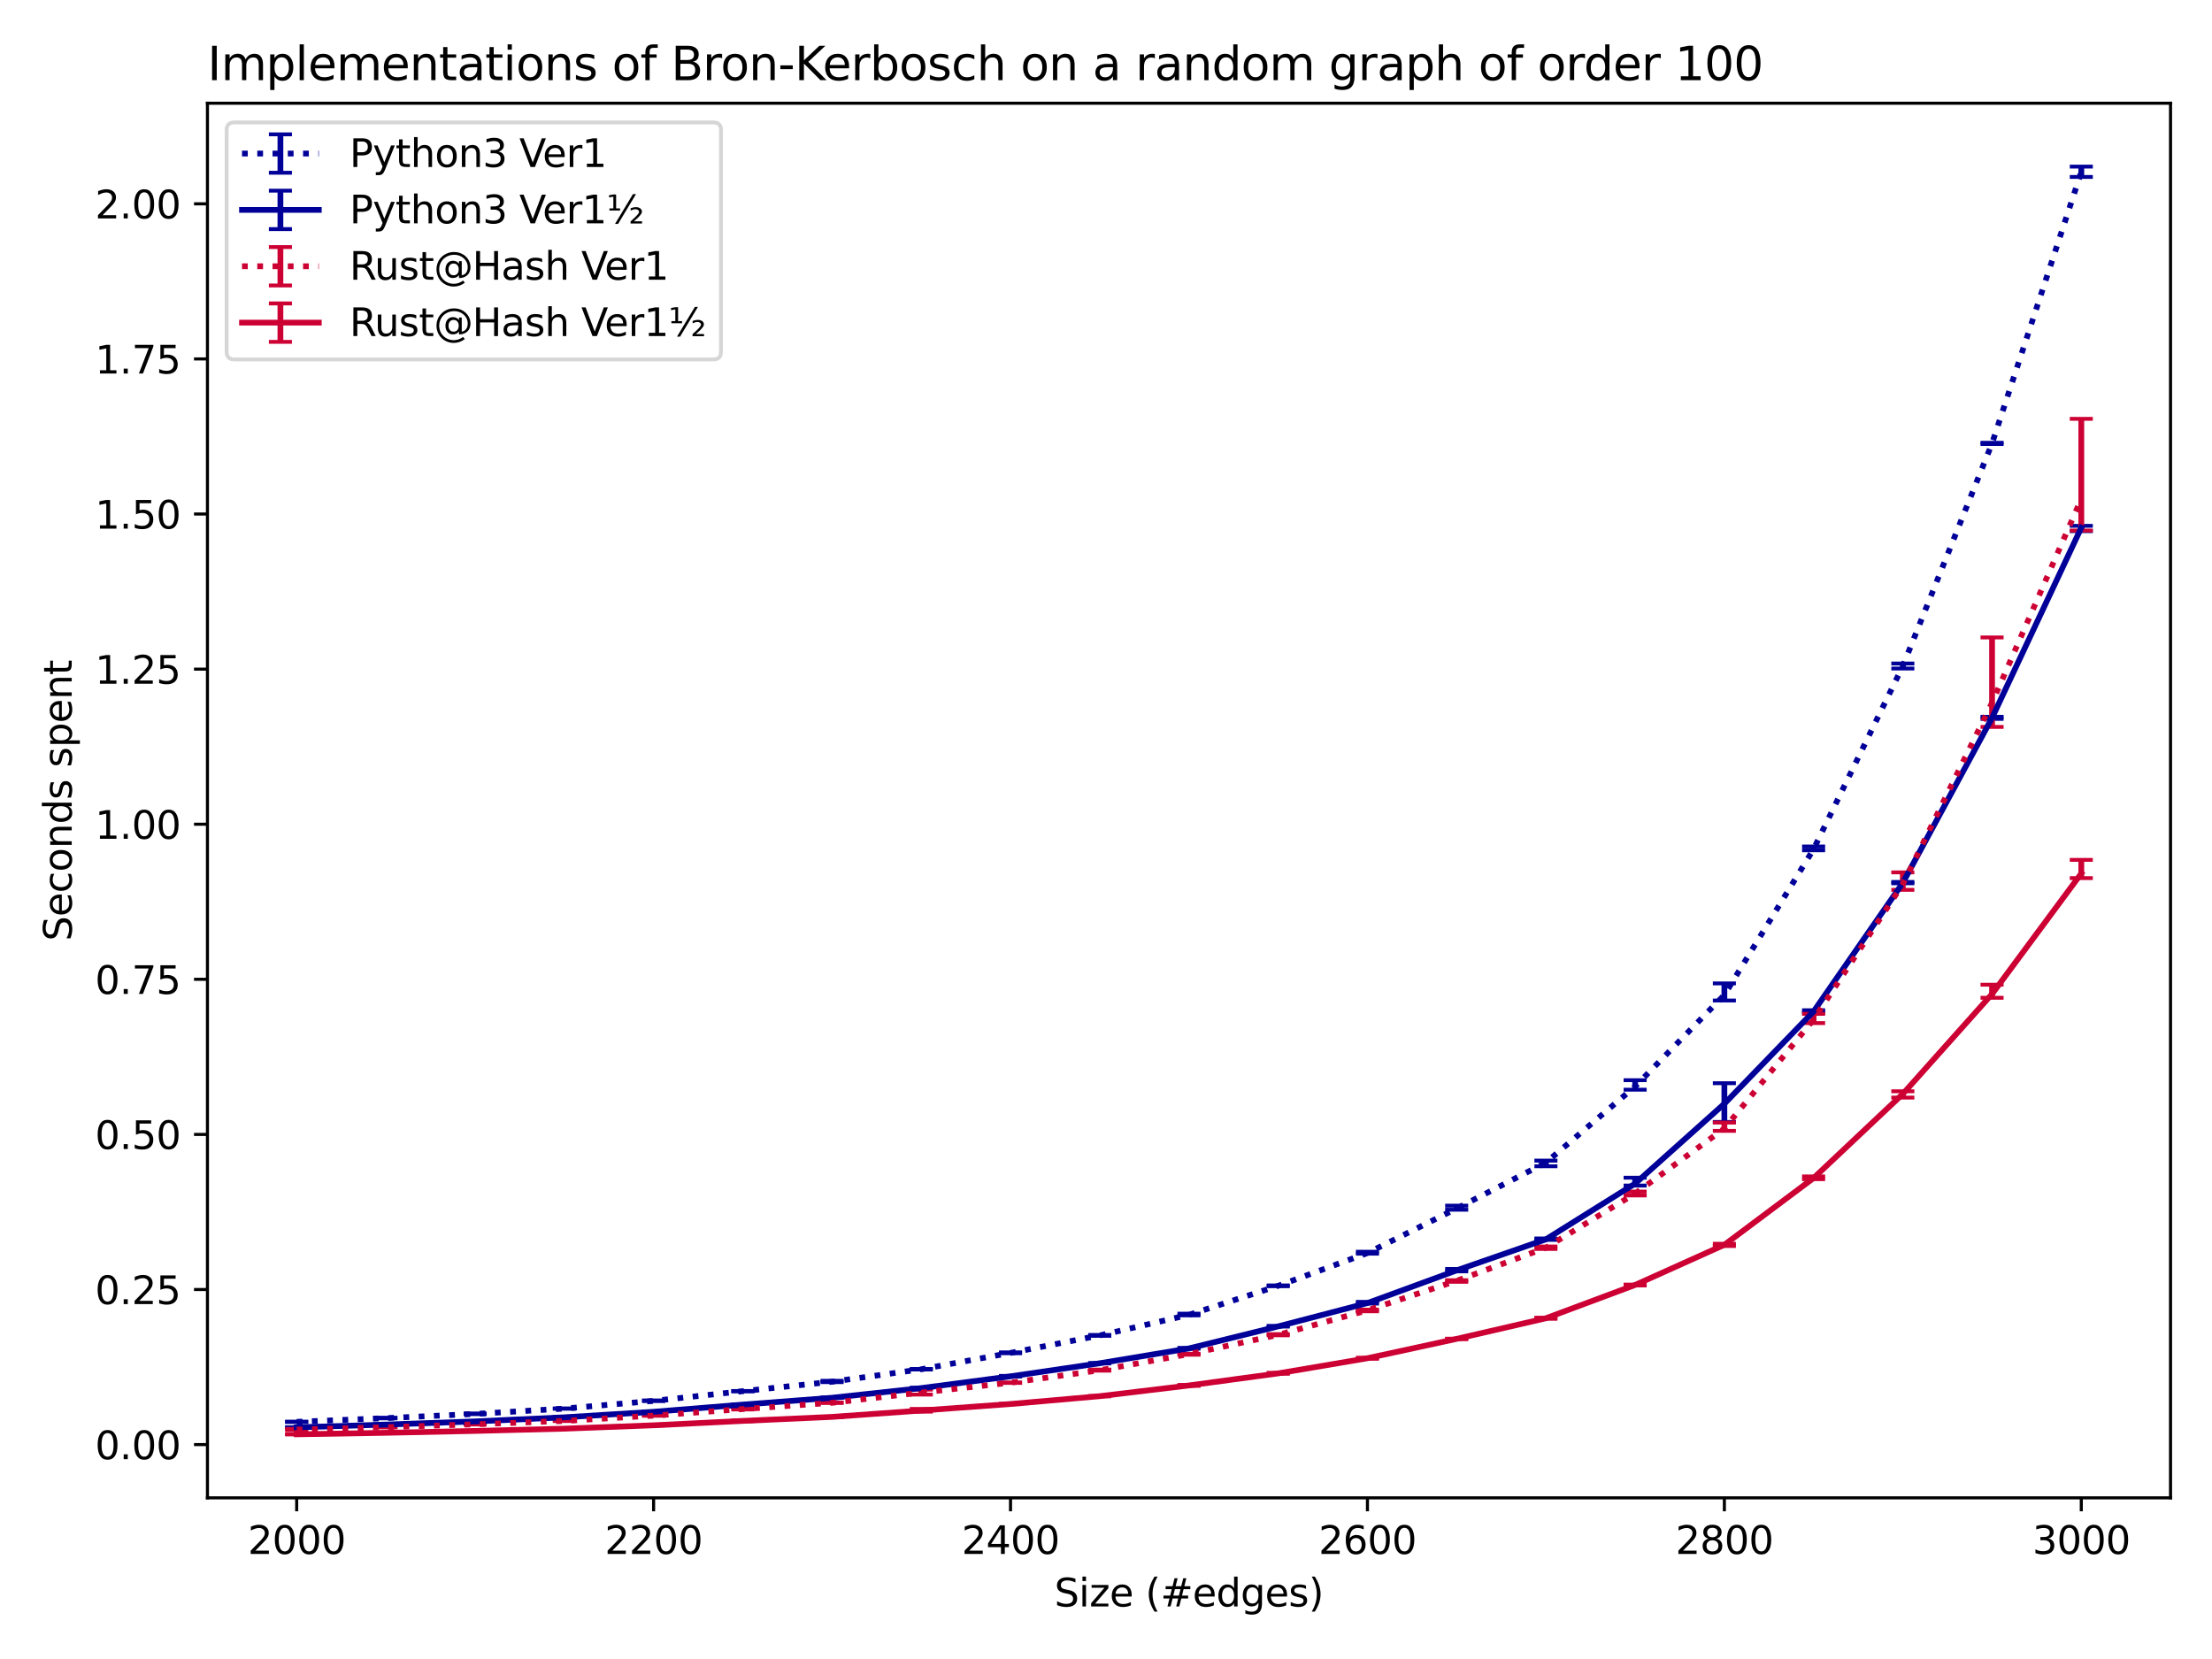 <?xml version="1.0" encoding="utf-8" standalone="no"?>
<!DOCTYPE svg PUBLIC "-//W3C//DTD SVG 1.1//EN"
  "http://www.w3.org/Graphics/SVG/1.1/DTD/svg11.dtd">
<svg xmlns:xlink="http://www.w3.org/1999/xlink" width="576pt" height="432pt" viewBox="0 0 576 432" xmlns="http://www.w3.org/2000/svg" version="1.1">
 <defs>
  <style type="text/css">*{stroke-linejoin: round; stroke-linecap: butt}</style>
 </defs>
 <g id="figure_1">
  <g id="patch_1">
   <path d="M 0 432 
L 576 432 
L 576 0 
L 0 0 
z
" style="fill: #ffffff"/>
  </g>
  <g id="axes_1">
   <g id="patch_2">
    <path d="M 54.02 390.04 
L 565.2 390.04 
L 565.2 26.88 
L 54.02 26.88 
z
" style="fill: #ffffff"/>
   </g>
   <g id="matplotlib.axis_1">
    <g id="xtick_1">
     <g id="line2d_1">
      <defs>
       <path id="mc74f61fcfc" d="M 0 0 
L 0 3.5 
" style="stroke: #000000; stroke-width: 0.8"/>
      </defs>
      <g>
       <use xlink:href="#mc74f61fcfc" x="77.255" y="390.04" style="stroke: #000000; stroke-width: 0.8"/>
      </g>
     </g>
     <g id="text_1">
      <!-- 2000 -->
      <g transform="translate(64.53 404.638)scale(0.1 -0.1)">
       <defs>
        <path id="DejaVuSans-32" d="M 1228 531 
L 3431 531 
L 3431 0 
L 469 0 
L 469 531 
Q 828 903 1448 1529 
Q 2069 2156 2228 2338 
Q 2531 2678 2651 2914 
Q 2772 3150 2772 3378 
Q 2772 3750 2511 3984 
Q 2250 4219 1831 4219 
Q 1534 4219 1204 4116 
Q 875 4013 500 3803 
L 500 4441 
Q 881 4594 1212 4672 
Q 1544 4750 1819 4750 
Q 2544 4750 2975 4387 
Q 3406 4025 3406 3419 
Q 3406 3131 3298 2873 
Q 3191 2616 2906 2266 
Q 2828 2175 2409 1742 
Q 1991 1309 1228 531 
z
" transform="scale(0.016)"/>
        <path id="DejaVuSans-30" d="M 2034 4250 
Q 1547 4250 1301 3770 
Q 1056 3291 1056 2328 
Q 1056 1369 1301 889 
Q 1547 409 2034 409 
Q 2525 409 2770 889 
Q 3016 1369 3016 2328 
Q 3016 3291 2770 3770 
Q 2525 4250 2034 4250 
z
M 2034 4750 
Q 2819 4750 3233 4129 
Q 3647 3509 3647 2328 
Q 3647 1150 3233 529 
Q 2819 -91 2034 -91 
Q 1250 -91 836 529 
Q 422 1150 422 2328 
Q 422 3509 836 4129 
Q 1250 4750 2034 4750 
z
" transform="scale(0.016)"/>
       </defs>
       <use xlink:href="#DejaVuSans-32"/>
       <use xlink:href="#DejaVuSans-30" x="63.623"/>
       <use xlink:href="#DejaVuSans-30" x="127.246"/>
       <use xlink:href="#DejaVuSans-30" x="190.869"/>
      </g>
     </g>
    </g>
    <g id="xtick_2">
     <g id="line2d_2">
      <g>
       <use xlink:href="#mc74f61fcfc" x="170.197" y="390.04" style="stroke: #000000; stroke-width: 0.8"/>
      </g>
     </g>
     <g id="text_2">
      <!-- 2200 -->
      <g transform="translate(157.472 404.638)scale(0.1 -0.1)">
       <use xlink:href="#DejaVuSans-32"/>
       <use xlink:href="#DejaVuSans-32" x="63.623"/>
       <use xlink:href="#DejaVuSans-30" x="127.246"/>
       <use xlink:href="#DejaVuSans-30" x="190.869"/>
      </g>
     </g>
    </g>
    <g id="xtick_3">
     <g id="line2d_3">
      <g>
       <use xlink:href="#mc74f61fcfc" x="263.139" y="390.04" style="stroke: #000000; stroke-width: 0.8"/>
      </g>
     </g>
     <g id="text_3">
      <!-- 2400 -->
      <g transform="translate(250.414 404.638)scale(0.1 -0.1)">
       <defs>
        <path id="DejaVuSans-34" d="M 2419 4116 
L 825 1625 
L 2419 1625 
L 2419 4116 
z
M 2253 4666 
L 3047 4666 
L 3047 1625 
L 3713 1625 
L 3713 1100 
L 3047 1100 
L 3047 0 
L 2419 0 
L 2419 1100 
L 313 1100 
L 313 1709 
L 2253 4666 
z
" transform="scale(0.016)"/>
       </defs>
       <use xlink:href="#DejaVuSans-32"/>
       <use xlink:href="#DejaVuSans-34" x="63.623"/>
       <use xlink:href="#DejaVuSans-30" x="127.246"/>
       <use xlink:href="#DejaVuSans-30" x="190.869"/>
      </g>
     </g>
    </g>
    <g id="xtick_4">
     <g id="line2d_4">
      <g>
       <use xlink:href="#mc74f61fcfc" x="356.081" y="390.04" style="stroke: #000000; stroke-width: 0.8"/>
      </g>
     </g>
     <g id="text_4">
      <!-- 2600 -->
      <g transform="translate(343.356 404.638)scale(0.1 -0.1)">
       <defs>
        <path id="DejaVuSans-36" d="M 2113 2584 
Q 1688 2584 1439 2293 
Q 1191 2003 1191 1497 
Q 1191 994 1439 701 
Q 1688 409 2113 409 
Q 2538 409 2786 701 
Q 3034 994 3034 1497 
Q 3034 2003 2786 2293 
Q 2538 2584 2113 2584 
z
M 3366 4563 
L 3366 3988 
Q 3128 4100 2886 4159 
Q 2644 4219 2406 4219 
Q 1781 4219 1451 3797 
Q 1122 3375 1075 2522 
Q 1259 2794 1537 2939 
Q 1816 3084 2150 3084 
Q 2853 3084 3261 2657 
Q 3669 2231 3669 1497 
Q 3669 778 3244 343 
Q 2819 -91 2113 -91 
Q 1303 -91 875 529 
Q 447 1150 447 2328 
Q 447 3434 972 4092 
Q 1497 4750 2381 4750 
Q 2619 4750 2861 4703 
Q 3103 4656 3366 4563 
z
" transform="scale(0.016)"/>
       </defs>
       <use xlink:href="#DejaVuSans-32"/>
       <use xlink:href="#DejaVuSans-36" x="63.623"/>
       <use xlink:href="#DejaVuSans-30" x="127.246"/>
       <use xlink:href="#DejaVuSans-30" x="190.869"/>
      </g>
     </g>
    </g>
    <g id="xtick_5">
     <g id="line2d_5">
      <g>
       <use xlink:href="#mc74f61fcfc" x="449.023" y="390.04" style="stroke: #000000; stroke-width: 0.8"/>
      </g>
     </g>
     <g id="text_5">
      <!-- 2800 -->
      <g transform="translate(436.298 404.638)scale(0.1 -0.1)">
       <defs>
        <path id="DejaVuSans-38" d="M 2034 2216 
Q 1584 2216 1326 1975 
Q 1069 1734 1069 1313 
Q 1069 891 1326 650 
Q 1584 409 2034 409 
Q 2484 409 2743 651 
Q 3003 894 3003 1313 
Q 3003 1734 2745 1975 
Q 2488 2216 2034 2216 
z
M 1403 2484 
Q 997 2584 770 2862 
Q 544 3141 544 3541 
Q 544 4100 942 4425 
Q 1341 4750 2034 4750 
Q 2731 4750 3128 4425 
Q 3525 4100 3525 3541 
Q 3525 3141 3298 2862 
Q 3072 2584 2669 2484 
Q 3125 2378 3379 2068 
Q 3634 1759 3634 1313 
Q 3634 634 3220 271 
Q 2806 -91 2034 -91 
Q 1263 -91 848 271 
Q 434 634 434 1313 
Q 434 1759 690 2068 
Q 947 2378 1403 2484 
z
M 1172 3481 
Q 1172 3119 1398 2916 
Q 1625 2713 2034 2713 
Q 2441 2713 2670 2916 
Q 2900 3119 2900 3481 
Q 2900 3844 2670 4047 
Q 2441 4250 2034 4250 
Q 1625 4250 1398 4047 
Q 1172 3844 1172 3481 
z
" transform="scale(0.016)"/>
       </defs>
       <use xlink:href="#DejaVuSans-32"/>
       <use xlink:href="#DejaVuSans-38" x="63.623"/>
       <use xlink:href="#DejaVuSans-30" x="127.246"/>
       <use xlink:href="#DejaVuSans-30" x="190.869"/>
      </g>
     </g>
    </g>
    <g id="xtick_6">
     <g id="line2d_6">
      <g>
       <use xlink:href="#mc74f61fcfc" x="541.965" y="390.04" style="stroke: #000000; stroke-width: 0.8"/>
      </g>
     </g>
     <g id="text_6">
      <!-- 3000 -->
      <g transform="translate(529.24 404.638)scale(0.1 -0.1)">
       <defs>
        <path id="DejaVuSans-33" d="M 2597 2516 
Q 3050 2419 3304 2112 
Q 3559 1806 3559 1356 
Q 3559 666 3084 287 
Q 2609 -91 1734 -91 
Q 1441 -91 1130 -33 
Q 819 25 488 141 
L 488 750 
Q 750 597 1062 519 
Q 1375 441 1716 441 
Q 2309 441 2620 675 
Q 2931 909 2931 1356 
Q 2931 1769 2642 2001 
Q 2353 2234 1838 2234 
L 1294 2234 
L 1294 2753 
L 1863 2753 
Q 2328 2753 2575 2939 
Q 2822 3125 2822 3475 
Q 2822 3834 2567 4026 
Q 2313 4219 1838 4219 
Q 1578 4219 1281 4162 
Q 984 4106 628 3988 
L 628 4550 
Q 988 4650 1302 4700 
Q 1616 4750 1894 4750 
Q 2613 4750 3031 4423 
Q 3450 4097 3450 3541 
Q 3450 3153 3228 2886 
Q 3006 2619 2597 2516 
z
" transform="scale(0.016)"/>
       </defs>
       <use xlink:href="#DejaVuSans-33"/>
       <use xlink:href="#DejaVuSans-30" x="63.623"/>
       <use xlink:href="#DejaVuSans-30" x="127.246"/>
       <use xlink:href="#DejaVuSans-30" x="190.869"/>
      </g>
     </g>
    </g>
    <g id="text_7">
     <!-- Size (#edges) -->
     <g transform="translate(274.559 418.317)scale(0.1 -0.1)">
      <defs>
       <path id="DejaVuSans-53" d="M 3425 4513 
L 3425 3897 
Q 3066 4069 2747 4153 
Q 2428 4238 2131 4238 
Q 1616 4238 1336 4038 
Q 1056 3838 1056 3469 
Q 1056 3159 1242 3001 
Q 1428 2844 1947 2747 
L 2328 2669 
Q 3034 2534 3370 2195 
Q 3706 1856 3706 1288 
Q 3706 609 3251 259 
Q 2797 -91 1919 -91 
Q 1588 -91 1214 -16 
Q 841 59 441 206 
L 441 856 
Q 825 641 1194 531 
Q 1563 422 1919 422 
Q 2459 422 2753 634 
Q 3047 847 3047 1241 
Q 3047 1584 2836 1778 
Q 2625 1972 2144 2069 
L 1759 2144 
Q 1053 2284 737 2584 
Q 422 2884 422 3419 
Q 422 4038 858 4394 
Q 1294 4750 2059 4750 
Q 2388 4750 2728 4690 
Q 3069 4631 3425 4513 
z
" transform="scale(0.016)"/>
       <path id="DejaVuSans-69" d="M 603 3500 
L 1178 3500 
L 1178 0 
L 603 0 
L 603 3500 
z
M 603 4863 
L 1178 4863 
L 1178 4134 
L 603 4134 
L 603 4863 
z
" transform="scale(0.016)"/>
       <path id="DejaVuSans-7a" d="M 353 3500 
L 3084 3500 
L 3084 2975 
L 922 459 
L 3084 459 
L 3084 0 
L 275 0 
L 275 525 
L 2438 3041 
L 353 3041 
L 353 3500 
z
" transform="scale(0.016)"/>
       <path id="DejaVuSans-65" d="M 3597 1894 
L 3597 1613 
L 953 1613 
Q 991 1019 1311 708 
Q 1631 397 2203 397 
Q 2534 397 2845 478 
Q 3156 559 3463 722 
L 3463 178 
Q 3153 47 2828 -22 
Q 2503 -91 2169 -91 
Q 1331 -91 842 396 
Q 353 884 353 1716 
Q 353 2575 817 3079 
Q 1281 3584 2069 3584 
Q 2775 3584 3186 3129 
Q 3597 2675 3597 1894 
z
M 3022 2063 
Q 3016 2534 2758 2815 
Q 2500 3097 2075 3097 
Q 1594 3097 1305 2825 
Q 1016 2553 972 2059 
L 3022 2063 
z
" transform="scale(0.016)"/>
       <path id="DejaVuSans-20" transform="scale(0.016)"/>
       <path id="DejaVuSans-28" d="M 1984 4856 
Q 1566 4138 1362 3434 
Q 1159 2731 1159 2009 
Q 1159 1288 1364 580 
Q 1569 -128 1984 -844 
L 1484 -844 
Q 1016 -109 783 600 
Q 550 1309 550 2009 
Q 550 2706 781 3412 
Q 1013 4119 1484 4856 
L 1984 4856 
z
" transform="scale(0.016)"/>
       <path id="DejaVuSans-23" d="M 3272 2816 
L 2363 2816 
L 2100 1772 
L 3016 1772 
L 3272 2816 
z
M 2803 4594 
L 2478 3297 
L 3391 3297 
L 3719 4594 
L 4219 4594 
L 3897 3297 
L 4872 3297 
L 4872 2816 
L 3775 2816 
L 3519 1772 
L 4513 1772 
L 4513 1294 
L 3397 1294 
L 3072 0 
L 2572 0 
L 2894 1294 
L 1978 1294 
L 1656 0 
L 1153 0 
L 1478 1294 
L 494 1294 
L 494 1772 
L 1594 1772 
L 1856 2816 
L 850 2816 
L 850 3297 
L 1978 3297 
L 2297 4594 
L 2803 4594 
z
" transform="scale(0.016)"/>
       <path id="DejaVuSans-64" d="M 2906 2969 
L 2906 4863 
L 3481 4863 
L 3481 0 
L 2906 0 
L 2906 525 
Q 2725 213 2448 61 
Q 2172 -91 1784 -91 
Q 1150 -91 751 415 
Q 353 922 353 1747 
Q 353 2572 751 3078 
Q 1150 3584 1784 3584 
Q 2172 3584 2448 3432 
Q 2725 3281 2906 2969 
z
M 947 1747 
Q 947 1113 1208 752 
Q 1469 391 1925 391 
Q 2381 391 2643 752 
Q 2906 1113 2906 1747 
Q 2906 2381 2643 2742 
Q 2381 3103 1925 3103 
Q 1469 3103 1208 2742 
Q 947 2381 947 1747 
z
" transform="scale(0.016)"/>
       <path id="DejaVuSans-67" d="M 2906 1791 
Q 2906 2416 2648 2759 
Q 2391 3103 1925 3103 
Q 1463 3103 1205 2759 
Q 947 2416 947 1791 
Q 947 1169 1205 825 
Q 1463 481 1925 481 
Q 2391 481 2648 825 
Q 2906 1169 2906 1791 
z
M 3481 434 
Q 3481 -459 3084 -895 
Q 2688 -1331 1869 -1331 
Q 1566 -1331 1297 -1286 
Q 1028 -1241 775 -1147 
L 775 -588 
Q 1028 -725 1275 -790 
Q 1522 -856 1778 -856 
Q 2344 -856 2625 -561 
Q 2906 -266 2906 331 
L 2906 616 
Q 2728 306 2450 153 
Q 2172 0 1784 0 
Q 1141 0 747 490 
Q 353 981 353 1791 
Q 353 2603 747 3093 
Q 1141 3584 1784 3584 
Q 2172 3584 2450 3431 
Q 2728 3278 2906 2969 
L 2906 3500 
L 3481 3500 
L 3481 434 
z
" transform="scale(0.016)"/>
       <path id="DejaVuSans-73" d="M 2834 3397 
L 2834 2853 
Q 2591 2978 2328 3040 
Q 2066 3103 1784 3103 
Q 1356 3103 1142 2972 
Q 928 2841 928 2578 
Q 928 2378 1081 2264 
Q 1234 2150 1697 2047 
L 1894 2003 
Q 2506 1872 2764 1633 
Q 3022 1394 3022 966 
Q 3022 478 2636 193 
Q 2250 -91 1575 -91 
Q 1294 -91 989 -36 
Q 684 19 347 128 
L 347 722 
Q 666 556 975 473 
Q 1284 391 1588 391 
Q 1994 391 2212 530 
Q 2431 669 2431 922 
Q 2431 1156 2273 1281 
Q 2116 1406 1581 1522 
L 1381 1569 
Q 847 1681 609 1914 
Q 372 2147 372 2553 
Q 372 3047 722 3315 
Q 1072 3584 1716 3584 
Q 2034 3584 2315 3537 
Q 2597 3491 2834 3397 
z
" transform="scale(0.016)"/>
       <path id="DejaVuSans-29" d="M 513 4856 
L 1013 4856 
Q 1481 4119 1714 3412 
Q 1947 2706 1947 2009 
Q 1947 1309 1714 600 
Q 1481 -109 1013 -844 
L 513 -844 
Q 928 -128 1133 580 
Q 1338 1288 1338 2009 
Q 1338 2731 1133 3434 
Q 928 4138 513 4856 
z
" transform="scale(0.016)"/>
      </defs>
      <use xlink:href="#DejaVuSans-53"/>
      <use xlink:href="#DejaVuSans-69" x="63.477"/>
      <use xlink:href="#DejaVuSans-7a" x="91.26"/>
      <use xlink:href="#DejaVuSans-65" x="143.75"/>
      <use xlink:href="#DejaVuSans-20" x="205.273"/>
      <use xlink:href="#DejaVuSans-28" x="237.061"/>
      <use xlink:href="#DejaVuSans-23" x="276.074"/>
      <use xlink:href="#DejaVuSans-65" x="359.863"/>
      <use xlink:href="#DejaVuSans-64" x="421.387"/>
      <use xlink:href="#DejaVuSans-67" x="484.863"/>
      <use xlink:href="#DejaVuSans-65" x="548.34"/>
      <use xlink:href="#DejaVuSans-73" x="609.863"/>
      <use xlink:href="#DejaVuSans-29" x="661.963"/>
     </g>
    </g>
   </g>
   <g id="matplotlib.axis_2">
    <g id="ytick_1">
     <g id="line2d_7">
      <defs>
       <path id="m7eb1c47a8f" d="M 0 0 
L -3.5 0 
" style="stroke: #000000; stroke-width: 0.8"/>
      </defs>
      <g>
       <use xlink:href="#m7eb1c47a8f" x="54.02" y="376.172" style="stroke: #000000; stroke-width: 0.8"/>
      </g>
     </g>
     <g id="text_8">
      <!-- 0.00 -->
      <g transform="translate(24.754 379.972)scale(0.1 -0.1)">
       <defs>
        <path id="DejaVuSans-2e" d="M 684 794 
L 1344 794 
L 1344 0 
L 684 0 
L 684 794 
z
" transform="scale(0.016)"/>
       </defs>
       <use xlink:href="#DejaVuSans-30"/>
       <use xlink:href="#DejaVuSans-2e" x="63.623"/>
       <use xlink:href="#DejaVuSans-30" x="95.41"/>
       <use xlink:href="#DejaVuSans-30" x="159.033"/>
      </g>
     </g>
    </g>
    <g id="ytick_2">
     <g id="line2d_8">
      <g>
       <use xlink:href="#m7eb1c47a8f" x="54.02" y="335.785" style="stroke: #000000; stroke-width: 0.8"/>
      </g>
     </g>
     <g id="text_9">
      <!-- 0.25 -->
      <g transform="translate(24.754 339.585)scale(0.1 -0.1)">
       <defs>
        <path id="DejaVuSans-35" d="M 691 4666 
L 3169 4666 
L 3169 4134 
L 1269 4134 
L 1269 2991 
Q 1406 3038 1543 3061 
Q 1681 3084 1819 3084 
Q 2600 3084 3056 2656 
Q 3513 2228 3513 1497 
Q 3513 744 3044 326 
Q 2575 -91 1722 -91 
Q 1428 -91 1123 -41 
Q 819 9 494 109 
L 494 744 
Q 775 591 1075 516 
Q 1375 441 1709 441 
Q 2250 441 2565 725 
Q 2881 1009 2881 1497 
Q 2881 1984 2565 2268 
Q 2250 2553 1709 2553 
Q 1456 2553 1204 2497 
Q 953 2441 691 2322 
L 691 4666 
z
" transform="scale(0.016)"/>
       </defs>
       <use xlink:href="#DejaVuSans-30"/>
       <use xlink:href="#DejaVuSans-2e" x="63.623"/>
       <use xlink:href="#DejaVuSans-32" x="95.41"/>
       <use xlink:href="#DejaVuSans-35" x="159.033"/>
      </g>
     </g>
    </g>
    <g id="ytick_3">
     <g id="line2d_9">
      <g>
       <use xlink:href="#m7eb1c47a8f" x="54.02" y="295.398" style="stroke: #000000; stroke-width: 0.8"/>
      </g>
     </g>
     <g id="text_10">
      <!-- 0.50 -->
      <g transform="translate(24.754 299.198)scale(0.1 -0.1)">
       <use xlink:href="#DejaVuSans-30"/>
       <use xlink:href="#DejaVuSans-2e" x="63.623"/>
       <use xlink:href="#DejaVuSans-35" x="95.41"/>
       <use xlink:href="#DejaVuSans-30" x="159.033"/>
      </g>
     </g>
    </g>
    <g id="ytick_4">
     <g id="line2d_10">
      <g>
       <use xlink:href="#m7eb1c47a8f" x="54.02" y="255.012" style="stroke: #000000; stroke-width: 0.8"/>
      </g>
     </g>
     <g id="text_11">
      <!-- 0.75 -->
      <g transform="translate(24.754 258.811)scale(0.1 -0.1)">
       <defs>
        <path id="DejaVuSans-37" d="M 525 4666 
L 3525 4666 
L 3525 4397 
L 1831 0 
L 1172 0 
L 2766 4134 
L 525 4134 
L 525 4666 
z
" transform="scale(0.016)"/>
       </defs>
       <use xlink:href="#DejaVuSans-30"/>
       <use xlink:href="#DejaVuSans-2e" x="63.623"/>
       <use xlink:href="#DejaVuSans-37" x="95.41"/>
       <use xlink:href="#DejaVuSans-35" x="159.033"/>
      </g>
     </g>
    </g>
    <g id="ytick_5">
     <g id="line2d_11">
      <g>
       <use xlink:href="#m7eb1c47a8f" x="54.02" y="214.625" style="stroke: #000000; stroke-width: 0.8"/>
      </g>
     </g>
     <g id="text_12">
      <!-- 1.00 -->
      <g transform="translate(24.754 218.424)scale(0.1 -0.1)">
       <defs>
        <path id="DejaVuSans-31" d="M 794 531 
L 1825 531 
L 1825 4091 
L 703 3866 
L 703 4441 
L 1819 4666 
L 2450 4666 
L 2450 531 
L 3481 531 
L 3481 0 
L 794 0 
L 794 531 
z
" transform="scale(0.016)"/>
       </defs>
       <use xlink:href="#DejaVuSans-31"/>
       <use xlink:href="#DejaVuSans-2e" x="63.623"/>
       <use xlink:href="#DejaVuSans-30" x="95.41"/>
       <use xlink:href="#DejaVuSans-30" x="159.033"/>
      </g>
     </g>
    </g>
    <g id="ytick_6">
     <g id="line2d_12">
      <g>
       <use xlink:href="#m7eb1c47a8f" x="54.02" y="174.238" style="stroke: #000000; stroke-width: 0.8"/>
      </g>
     </g>
     <g id="text_13">
      <!-- 1.25 -->
      <g transform="translate(24.754 178.037)scale(0.1 -0.1)">
       <use xlink:href="#DejaVuSans-31"/>
       <use xlink:href="#DejaVuSans-2e" x="63.623"/>
       <use xlink:href="#DejaVuSans-32" x="95.41"/>
       <use xlink:href="#DejaVuSans-35" x="159.033"/>
      </g>
     </g>
    </g>
    <g id="ytick_7">
     <g id="line2d_13">
      <g>
       <use xlink:href="#m7eb1c47a8f" x="54.02" y="133.851" style="stroke: #000000; stroke-width: 0.8"/>
      </g>
     </g>
     <g id="text_14">
      <!-- 1.50 -->
      <g transform="translate(24.754 137.65)scale(0.1 -0.1)">
       <use xlink:href="#DejaVuSans-31"/>
       <use xlink:href="#DejaVuSans-2e" x="63.623"/>
       <use xlink:href="#DejaVuSans-35" x="95.41"/>
       <use xlink:href="#DejaVuSans-30" x="159.033"/>
      </g>
     </g>
    </g>
    <g id="ytick_8">
     <g id="line2d_14">
      <g>
       <use xlink:href="#m7eb1c47a8f" x="54.02" y="93.464" style="stroke: #000000; stroke-width: 0.8"/>
      </g>
     </g>
     <g id="text_15">
      <!-- 1.75 -->
      <g transform="translate(24.754 97.263)scale(0.1 -0.1)">
       <use xlink:href="#DejaVuSans-31"/>
       <use xlink:href="#DejaVuSans-2e" x="63.623"/>
       <use xlink:href="#DejaVuSans-37" x="95.41"/>
       <use xlink:href="#DejaVuSans-35" x="159.033"/>
      </g>
     </g>
    </g>
    <g id="ytick_9">
     <g id="line2d_15">
      <g>
       <use xlink:href="#m7eb1c47a8f" x="54.02" y="53.077" style="stroke: #000000; stroke-width: 0.8"/>
      </g>
     </g>
     <g id="text_16">
      <!-- 2.00 -->
      <g transform="translate(24.754 56.876)scale(0.1 -0.1)">
       <use xlink:href="#DejaVuSans-32"/>
       <use xlink:href="#DejaVuSans-2e" x="63.623"/>
       <use xlink:href="#DejaVuSans-30" x="95.41"/>
       <use xlink:href="#DejaVuSans-30" x="159.033"/>
      </g>
     </g>
    </g>
    <g id="text_17">
     <!-- Seconds spent -->
     <g transform="translate(18.675 245.04)rotate(-90)scale(0.1 -0.1)">
      <defs>
       <path id="DejaVuSans-63" d="M 3122 3366 
L 3122 2828 
Q 2878 2963 2633 3030 
Q 2388 3097 2138 3097 
Q 1578 3097 1268 2742 
Q 959 2388 959 1747 
Q 959 1106 1268 751 
Q 1578 397 2138 397 
Q 2388 397 2633 464 
Q 2878 531 3122 666 
L 3122 134 
Q 2881 22 2623 -34 
Q 2366 -91 2075 -91 
Q 1284 -91 818 406 
Q 353 903 353 1747 
Q 353 2603 823 3093 
Q 1294 3584 2113 3584 
Q 2378 3584 2631 3529 
Q 2884 3475 3122 3366 
z
" transform="scale(0.016)"/>
       <path id="DejaVuSans-6f" d="M 1959 3097 
Q 1497 3097 1228 2736 
Q 959 2375 959 1747 
Q 959 1119 1226 758 
Q 1494 397 1959 397 
Q 2419 397 2687 759 
Q 2956 1122 2956 1747 
Q 2956 2369 2687 2733 
Q 2419 3097 1959 3097 
z
M 1959 3584 
Q 2709 3584 3137 3096 
Q 3566 2609 3566 1747 
Q 3566 888 3137 398 
Q 2709 -91 1959 -91 
Q 1206 -91 779 398 
Q 353 888 353 1747 
Q 353 2609 779 3096 
Q 1206 3584 1959 3584 
z
" transform="scale(0.016)"/>
       <path id="DejaVuSans-6e" d="M 3513 2113 
L 3513 0 
L 2938 0 
L 2938 2094 
Q 2938 2591 2744 2837 
Q 2550 3084 2163 3084 
Q 1697 3084 1428 2787 
Q 1159 2491 1159 1978 
L 1159 0 
L 581 0 
L 581 3500 
L 1159 3500 
L 1159 2956 
Q 1366 3272 1645 3428 
Q 1925 3584 2291 3584 
Q 2894 3584 3203 3211 
Q 3513 2838 3513 2113 
z
" transform="scale(0.016)"/>
       <path id="DejaVuSans-70" d="M 1159 525 
L 1159 -1331 
L 581 -1331 
L 581 3500 
L 1159 3500 
L 1159 2969 
Q 1341 3281 1617 3432 
Q 1894 3584 2278 3584 
Q 2916 3584 3314 3078 
Q 3713 2572 3713 1747 
Q 3713 922 3314 415 
Q 2916 -91 2278 -91 
Q 1894 -91 1617 61 
Q 1341 213 1159 525 
z
M 3116 1747 
Q 3116 2381 2855 2742 
Q 2594 3103 2138 3103 
Q 1681 3103 1420 2742 
Q 1159 2381 1159 1747 
Q 1159 1113 1420 752 
Q 1681 391 2138 391 
Q 2594 391 2855 752 
Q 3116 1113 3116 1747 
z
" transform="scale(0.016)"/>
       <path id="DejaVuSans-74" d="M 1172 4494 
L 1172 3500 
L 2356 3500 
L 2356 3053 
L 1172 3053 
L 1172 1153 
Q 1172 725 1289 603 
Q 1406 481 1766 481 
L 2356 481 
L 2356 0 
L 1766 0 
Q 1100 0 847 248 
Q 594 497 594 1153 
L 594 3053 
L 172 3053 
L 172 3500 
L 594 3500 
L 594 4494 
L 1172 4494 
z
" transform="scale(0.016)"/>
      </defs>
      <use xlink:href="#DejaVuSans-53"/>
      <use xlink:href="#DejaVuSans-65" x="63.477"/>
      <use xlink:href="#DejaVuSans-63" x="125"/>
      <use xlink:href="#DejaVuSans-6f" x="179.98"/>
      <use xlink:href="#DejaVuSans-6e" x="241.162"/>
      <use xlink:href="#DejaVuSans-64" x="304.541"/>
      <use xlink:href="#DejaVuSans-73" x="368.018"/>
      <use xlink:href="#DejaVuSans-20" x="420.117"/>
      <use xlink:href="#DejaVuSans-73" x="451.904"/>
      <use xlink:href="#DejaVuSans-70" x="504.004"/>
      <use xlink:href="#DejaVuSans-65" x="567.48"/>
      <use xlink:href="#DejaVuSans-6e" x="629.004"/>
      <use xlink:href="#DejaVuSans-74" x="692.383"/>
     </g>
    </g>
   </g>
   <g id="LineCollection_1">
    <path d="M 77.255 370.283 
L 77.255 370.195 
" clip-path="url(#pa6ebc073c4)" style="fill: none; stroke: #000099; stroke-width: 1.5"/>
    <path d="M 100.491 369.336 
L 100.491 369.172 
" clip-path="url(#pa6ebc073c4)" style="fill: none; stroke: #000099; stroke-width: 1.5"/>
    <path d="M 123.726 368.225 
L 123.726 368.058 
" clip-path="url(#pa6ebc073c4)" style="fill: none; stroke: #000099; stroke-width: 1.5"/>
    <path d="M 146.962 366.829 
L 146.962 366.743 
" clip-path="url(#pa6ebc073c4)" style="fill: none; stroke: #000099; stroke-width: 1.5"/>
    <path d="M 170.197 364.831 
L 170.197 364.667 
" clip-path="url(#pa6ebc073c4)" style="fill: none; stroke: #000099; stroke-width: 1.5"/>
    <path d="M 193.433 362.31 
L 193.433 362.209 
" clip-path="url(#pa6ebc073c4)" style="fill: none; stroke: #000099; stroke-width: 1.5"/>
    <path d="M 216.668 359.91 
L 216.668 359.562 
" clip-path="url(#pa6ebc073c4)" style="fill: none; stroke: #000099; stroke-width: 1.5"/>
    <path d="M 239.904 356.621 
L 239.904 356.473 
" clip-path="url(#pa6ebc073c4)" style="fill: none; stroke: #000099; stroke-width: 1.5"/>
    <path d="M 263.139 352.382 
L 263.139 352.155 
" clip-path="url(#pa6ebc073c4)" style="fill: none; stroke: #000099; stroke-width: 1.5"/>
    <path d="M 286.375 347.853 
L 286.375 347.616 
" clip-path="url(#pa6ebc073c4)" style="fill: none; stroke: #000099; stroke-width: 1.5"/>
    <path d="M 309.61 342.515 
L 309.61 342.073 
" clip-path="url(#pa6ebc073c4)" style="fill: none; stroke: #000099; stroke-width: 1.5"/>
    <path d="M 332.845 334.924 
L 332.845 334.718 
" clip-path="url(#pa6ebc073c4)" style="fill: none; stroke: #000099; stroke-width: 1.5"/>
    <path d="M 356.081 326.459 
L 356.081 325.952 
" clip-path="url(#pa6ebc073c4)" style="fill: none; stroke: #000099; stroke-width: 1.5"/>
    <path d="M 379.316 315.013 
L 379.316 313.944 
" clip-path="url(#pa6ebc073c4)" style="fill: none; stroke: #000099; stroke-width: 1.5"/>
    <path d="M 402.552 303.684 
L 402.552 302.224 
" clip-path="url(#pa6ebc073c4)" style="fill: none; stroke: #000099; stroke-width: 1.5"/>
    <path d="M 425.787 283.748 
L 425.787 281.277 
" clip-path="url(#pa6ebc073c4)" style="fill: none; stroke: #000099; stroke-width: 1.5"/>
    <path d="M 449.023 260.535 
L 449.023 256.076 
" clip-path="url(#pa6ebc073c4)" style="fill: none; stroke: #000099; stroke-width: 1.5"/>
    <path d="M 472.258 221.419 
L 472.258 220.425 
" clip-path="url(#pa6ebc073c4)" style="fill: none; stroke: #000099; stroke-width: 1.5"/>
    <path d="M 495.494 174.083 
L 495.494 172.771 
" clip-path="url(#pa6ebc073c4)" style="fill: none; stroke: #000099; stroke-width: 1.5"/>
    <path d="M 518.729 115.615 
L 518.729 115.306 
" clip-path="url(#pa6ebc073c4)" style="fill: none; stroke: #000099; stroke-width: 1.5"/>
    <path d="M 541.965 46.069 
L 541.965 43.387 
" clip-path="url(#pa6ebc073c4)" style="fill: none; stroke: #000099; stroke-width: 1.5"/>
   </g>
   <g id="line2d_16">
    <defs>
     <path id="ma91f551ce1" d="M 3 0 
L -3 -0 
" style="stroke: #000099"/>
    </defs>
    <g clip-path="url(#pa6ebc073c4)">
     <use xlink:href="#ma91f551ce1" x="77.255" y="370.283" style="fill: #000099; stroke: #000099"/>
     <use xlink:href="#ma91f551ce1" x="100.491" y="369.336" style="fill: #000099; stroke: #000099"/>
     <use xlink:href="#ma91f551ce1" x="123.726" y="368.225" style="fill: #000099; stroke: #000099"/>
     <use xlink:href="#ma91f551ce1" x="146.962" y="366.829" style="fill: #000099; stroke: #000099"/>
     <use xlink:href="#ma91f551ce1" x="170.197" y="364.831" style="fill: #000099; stroke: #000099"/>
     <use xlink:href="#ma91f551ce1" x="193.433" y="362.31" style="fill: #000099; stroke: #000099"/>
     <use xlink:href="#ma91f551ce1" x="216.668" y="359.91" style="fill: #000099; stroke: #000099"/>
     <use xlink:href="#ma91f551ce1" x="239.904" y="356.621" style="fill: #000099; stroke: #000099"/>
     <use xlink:href="#ma91f551ce1" x="263.139" y="352.382" style="fill: #000099; stroke: #000099"/>
     <use xlink:href="#ma91f551ce1" x="286.375" y="347.853" style="fill: #000099; stroke: #000099"/>
     <use xlink:href="#ma91f551ce1" x="309.61" y="342.515" style="fill: #000099; stroke: #000099"/>
     <use xlink:href="#ma91f551ce1" x="332.845" y="334.924" style="fill: #000099; stroke: #000099"/>
     <use xlink:href="#ma91f551ce1" x="356.081" y="326.459" style="fill: #000099; stroke: #000099"/>
     <use xlink:href="#ma91f551ce1" x="379.316" y="315.013" style="fill: #000099; stroke: #000099"/>
     <use xlink:href="#ma91f551ce1" x="402.552" y="303.684" style="fill: #000099; stroke: #000099"/>
     <use xlink:href="#ma91f551ce1" x="425.787" y="283.748" style="fill: #000099; stroke: #000099"/>
     <use xlink:href="#ma91f551ce1" x="449.023" y="260.535" style="fill: #000099; stroke: #000099"/>
     <use xlink:href="#ma91f551ce1" x="472.258" y="221.419" style="fill: #000099; stroke: #000099"/>
     <use xlink:href="#ma91f551ce1" x="495.494" y="174.083" style="fill: #000099; stroke: #000099"/>
     <use xlink:href="#ma91f551ce1" x="518.729" y="115.615" style="fill: #000099; stroke: #000099"/>
     <use xlink:href="#ma91f551ce1" x="541.965" y="46.069" style="fill: #000099; stroke: #000099"/>
    </g>
   </g>
   <g id="line2d_17">
    <g clip-path="url(#pa6ebc073c4)">
     <use xlink:href="#ma91f551ce1" x="77.255" y="370.195" style="fill: #000099; stroke: #000099"/>
     <use xlink:href="#ma91f551ce1" x="100.491" y="369.172" style="fill: #000099; stroke: #000099"/>
     <use xlink:href="#ma91f551ce1" x="123.726" y="368.058" style="fill: #000099; stroke: #000099"/>
     <use xlink:href="#ma91f551ce1" x="146.962" y="366.743" style="fill: #000099; stroke: #000099"/>
     <use xlink:href="#ma91f551ce1" x="170.197" y="364.667" style="fill: #000099; stroke: #000099"/>
     <use xlink:href="#ma91f551ce1" x="193.433" y="362.209" style="fill: #000099; stroke: #000099"/>
     <use xlink:href="#ma91f551ce1" x="216.668" y="359.562" style="fill: #000099; stroke: #000099"/>
     <use xlink:href="#ma91f551ce1" x="239.904" y="356.473" style="fill: #000099; stroke: #000099"/>
     <use xlink:href="#ma91f551ce1" x="263.139" y="352.155" style="fill: #000099; stroke: #000099"/>
     <use xlink:href="#ma91f551ce1" x="286.375" y="347.616" style="fill: #000099; stroke: #000099"/>
     <use xlink:href="#ma91f551ce1" x="309.61" y="342.073" style="fill: #000099; stroke: #000099"/>
     <use xlink:href="#ma91f551ce1" x="332.845" y="334.718" style="fill: #000099; stroke: #000099"/>
     <use xlink:href="#ma91f551ce1" x="356.081" y="325.952" style="fill: #000099; stroke: #000099"/>
     <use xlink:href="#ma91f551ce1" x="379.316" y="313.944" style="fill: #000099; stroke: #000099"/>
     <use xlink:href="#ma91f551ce1" x="402.552" y="302.224" style="fill: #000099; stroke: #000099"/>
     <use xlink:href="#ma91f551ce1" x="425.787" y="281.277" style="fill: #000099; stroke: #000099"/>
     <use xlink:href="#ma91f551ce1" x="449.023" y="256.076" style="fill: #000099; stroke: #000099"/>
     <use xlink:href="#ma91f551ce1" x="472.258" y="220.425" style="fill: #000099; stroke: #000099"/>
     <use xlink:href="#ma91f551ce1" x="495.494" y="172.771" style="fill: #000099; stroke: #000099"/>
     <use xlink:href="#ma91f551ce1" x="518.729" y="115.306" style="fill: #000099; stroke: #000099"/>
     <use xlink:href="#ma91f551ce1" x="541.965" y="43.387" style="fill: #000099; stroke: #000099"/>
    </g>
   </g>
   <g id="LineCollection_2">
    <path d="M 77.255 371.709 
L 77.255 371.642 
" clip-path="url(#pa6ebc073c4)" style="fill: none; stroke: #000099; stroke-width: 1.5"/>
    <path d="M 100.491 370.982 
L 100.491 370.875 
" clip-path="url(#pa6ebc073c4)" style="fill: none; stroke: #000099; stroke-width: 1.5"/>
    <path d="M 123.726 370.163 
L 123.726 370.067 
" clip-path="url(#pa6ebc073c4)" style="fill: none; stroke: #000099; stroke-width: 1.5"/>
    <path d="M 146.962 369.103 
L 146.962 368.965 
" clip-path="url(#pa6ebc073c4)" style="fill: none; stroke: #000099; stroke-width: 1.5"/>
    <path d="M 170.197 367.664 
L 170.197 367.558 
" clip-path="url(#pa6ebc073c4)" style="fill: none; stroke: #000099; stroke-width: 1.5"/>
    <path d="M 193.433 365.801 
L 193.433 365.679 
" clip-path="url(#pa6ebc073c4)" style="fill: none; stroke: #000099; stroke-width: 1.5"/>
    <path d="M 216.668 364.011 
L 216.668 363.925 
" clip-path="url(#pa6ebc073c4)" style="fill: none; stroke: #000099; stroke-width: 1.5"/>
    <path d="M 239.904 361.535 
L 239.904 361.351 
" clip-path="url(#pa6ebc073c4)" style="fill: none; stroke: #000099; stroke-width: 1.5"/>
    <path d="M 263.139 358.444 
L 263.139 358.284 
" clip-path="url(#pa6ebc073c4)" style="fill: none; stroke: #000099; stroke-width: 1.5"/>
    <path d="M 286.375 355.038 
L 286.375 354.93 
" clip-path="url(#pa6ebc073c4)" style="fill: none; stroke: #000099; stroke-width: 1.5"/>
    <path d="M 309.61 351.197 
L 309.61 350.984 
" clip-path="url(#pa6ebc073c4)" style="fill: none; stroke: #000099; stroke-width: 1.5"/>
    <path d="M 332.845 345.437 
L 332.845 345.256 
" clip-path="url(#pa6ebc073c4)" style="fill: none; stroke: #000099; stroke-width: 1.5"/>
    <path d="M 356.081 339.443 
L 356.081 338.999 
" clip-path="url(#pa6ebc073c4)" style="fill: none; stroke: #000099; stroke-width: 1.5"/>
    <path d="M 379.316 331.068 
L 379.316 330.435 
" clip-path="url(#pa6ebc073c4)" style="fill: none; stroke: #000099; stroke-width: 1.5"/>
    <path d="M 402.552 322.856 
L 402.552 322.494 
" clip-path="url(#pa6ebc073c4)" style="fill: none; stroke: #000099; stroke-width: 1.5"/>
    <path d="M 425.787 308.721 
L 425.787 306.672 
" clip-path="url(#pa6ebc073c4)" style="fill: none; stroke: #000099; stroke-width: 1.5"/>
    <path d="M 449.023 292.153 
L 449.023 282.069 
" clip-path="url(#pa6ebc073c4)" style="fill: none; stroke: #000099; stroke-width: 1.5"/>
    <path d="M 472.258 263.655 
L 472.258 263.066 
" clip-path="url(#pa6ebc073c4)" style="fill: none; stroke: #000099; stroke-width: 1.5"/>
    <path d="M 495.494 230.011 
L 495.494 229.655 
" clip-path="url(#pa6ebc073c4)" style="fill: none; stroke: #000099; stroke-width: 1.5"/>
    <path d="M 518.729 187.206 
L 518.729 186.643 
" clip-path="url(#pa6ebc073c4)" style="fill: none; stroke: #000099; stroke-width: 1.5"/>
    <path d="M 541.965 138.313 
L 541.965 136.926 
" clip-path="url(#pa6ebc073c4)" style="fill: none; stroke: #000099; stroke-width: 1.5"/>
   </g>
   <g id="line2d_18">
    <g clip-path="url(#pa6ebc073c4)">
     <use xlink:href="#ma91f551ce1" x="77.255" y="371.709" style="fill: #000099; stroke: #000099"/>
     <use xlink:href="#ma91f551ce1" x="100.491" y="370.982" style="fill: #000099; stroke: #000099"/>
     <use xlink:href="#ma91f551ce1" x="123.726" y="370.163" style="fill: #000099; stroke: #000099"/>
     <use xlink:href="#ma91f551ce1" x="146.962" y="369.103" style="fill: #000099; stroke: #000099"/>
     <use xlink:href="#ma91f551ce1" x="170.197" y="367.664" style="fill: #000099; stroke: #000099"/>
     <use xlink:href="#ma91f551ce1" x="193.433" y="365.801" style="fill: #000099; stroke: #000099"/>
     <use xlink:href="#ma91f551ce1" x="216.668" y="364.011" style="fill: #000099; stroke: #000099"/>
     <use xlink:href="#ma91f551ce1" x="239.904" y="361.535" style="fill: #000099; stroke: #000099"/>
     <use xlink:href="#ma91f551ce1" x="263.139" y="358.444" style="fill: #000099; stroke: #000099"/>
     <use xlink:href="#ma91f551ce1" x="286.375" y="355.038" style="fill: #000099; stroke: #000099"/>
     <use xlink:href="#ma91f551ce1" x="309.61" y="351.197" style="fill: #000099; stroke: #000099"/>
     <use xlink:href="#ma91f551ce1" x="332.845" y="345.437" style="fill: #000099; stroke: #000099"/>
     <use xlink:href="#ma91f551ce1" x="356.081" y="339.443" style="fill: #000099; stroke: #000099"/>
     <use xlink:href="#ma91f551ce1" x="379.316" y="331.068" style="fill: #000099; stroke: #000099"/>
     <use xlink:href="#ma91f551ce1" x="402.552" y="322.856" style="fill: #000099; stroke: #000099"/>
     <use xlink:href="#ma91f551ce1" x="425.787" y="308.721" style="fill: #000099; stroke: #000099"/>
     <use xlink:href="#ma91f551ce1" x="449.023" y="292.153" style="fill: #000099; stroke: #000099"/>
     <use xlink:href="#ma91f551ce1" x="472.258" y="263.655" style="fill: #000099; stroke: #000099"/>
     <use xlink:href="#ma91f551ce1" x="495.494" y="230.011" style="fill: #000099; stroke: #000099"/>
     <use xlink:href="#ma91f551ce1" x="518.729" y="187.206" style="fill: #000099; stroke: #000099"/>
     <use xlink:href="#ma91f551ce1" x="541.965" y="138.313" style="fill: #000099; stroke: #000099"/>
    </g>
   </g>
   <g id="line2d_19">
    <g clip-path="url(#pa6ebc073c4)">
     <use xlink:href="#ma91f551ce1" x="77.255" y="371.642" style="fill: #000099; stroke: #000099"/>
     <use xlink:href="#ma91f551ce1" x="100.491" y="370.875" style="fill: #000099; stroke: #000099"/>
     <use xlink:href="#ma91f551ce1" x="123.726" y="370.067" style="fill: #000099; stroke: #000099"/>
     <use xlink:href="#ma91f551ce1" x="146.962" y="368.965" style="fill: #000099; stroke: #000099"/>
     <use xlink:href="#ma91f551ce1" x="170.197" y="367.558" style="fill: #000099; stroke: #000099"/>
     <use xlink:href="#ma91f551ce1" x="193.433" y="365.679" style="fill: #000099; stroke: #000099"/>
     <use xlink:href="#ma91f551ce1" x="216.668" y="363.925" style="fill: #000099; stroke: #000099"/>
     <use xlink:href="#ma91f551ce1" x="239.904" y="361.351" style="fill: #000099; stroke: #000099"/>
     <use xlink:href="#ma91f551ce1" x="263.139" y="358.284" style="fill: #000099; stroke: #000099"/>
     <use xlink:href="#ma91f551ce1" x="286.375" y="354.93" style="fill: #000099; stroke: #000099"/>
     <use xlink:href="#ma91f551ce1" x="309.61" y="350.984" style="fill: #000099; stroke: #000099"/>
     <use xlink:href="#ma91f551ce1" x="332.845" y="345.256" style="fill: #000099; stroke: #000099"/>
     <use xlink:href="#ma91f551ce1" x="356.081" y="338.999" style="fill: #000099; stroke: #000099"/>
     <use xlink:href="#ma91f551ce1" x="379.316" y="330.435" style="fill: #000099; stroke: #000099"/>
     <use xlink:href="#ma91f551ce1" x="402.552" y="322.494" style="fill: #000099; stroke: #000099"/>
     <use xlink:href="#ma91f551ce1" x="425.787" y="306.672" style="fill: #000099; stroke: #000099"/>
     <use xlink:href="#ma91f551ce1" x="449.023" y="282.069" style="fill: #000099; stroke: #000099"/>
     <use xlink:href="#ma91f551ce1" x="472.258" y="263.066" style="fill: #000099; stroke: #000099"/>
     <use xlink:href="#ma91f551ce1" x="495.494" y="229.655" style="fill: #000099; stroke: #000099"/>
     <use xlink:href="#ma91f551ce1" x="518.729" y="186.643" style="fill: #000099; stroke: #000099"/>
     <use xlink:href="#ma91f551ce1" x="541.965" y="136.926" style="fill: #000099; stroke: #000099"/>
    </g>
   </g>
   <g id="LineCollection_3">
    <path d="M 77.255 372.319 
L 77.255 372.094 
" clip-path="url(#pa6ebc073c4)" style="fill: none; stroke: #cc0033; stroke-width: 1.5"/>
    <path d="M 100.491 371.695 
L 100.491 371.554 
" clip-path="url(#pa6ebc073c4)" style="fill: none; stroke: #cc0033; stroke-width: 1.5"/>
    <path d="M 123.726 370.941 
L 123.726 370.77 
" clip-path="url(#pa6ebc073c4)" style="fill: none; stroke: #cc0033; stroke-width: 1.5"/>
    <path d="M 146.962 370.034 
L 146.962 369.985 
" clip-path="url(#pa6ebc073c4)" style="fill: none; stroke: #cc0033; stroke-width: 1.5"/>
    <path d="M 170.197 368.663 
L 170.197 368.601 
" clip-path="url(#pa6ebc073c4)" style="fill: none; stroke: #cc0033; stroke-width: 1.5"/>
    <path d="M 193.433 367.014 
L 193.433 366.787 
" clip-path="url(#pa6ebc073c4)" style="fill: none; stroke: #cc0033; stroke-width: 1.5"/>
    <path d="M 216.668 365.307 
L 216.668 365.242 
" clip-path="url(#pa6ebc073c4)" style="fill: none; stroke: #cc0033; stroke-width: 1.5"/>
    <path d="M 239.904 363.154 
L 239.904 361.853 
" clip-path="url(#pa6ebc073c4)" style="fill: none; stroke: #cc0033; stroke-width: 1.5"/>
    <path d="M 263.139 360.1 
L 263.139 359.996 
" clip-path="url(#pa6ebc073c4)" style="fill: none; stroke: #cc0033; stroke-width: 1.5"/>
    <path d="M 286.375 356.905 
L 286.375 356.641 
" clip-path="url(#pa6ebc073c4)" style="fill: none; stroke: #cc0033; stroke-width: 1.5"/>
    <path d="M 309.61 352.758 
L 309.61 352.524 
" clip-path="url(#pa6ebc073c4)" style="fill: none; stroke: #cc0033; stroke-width: 1.5"/>
    <path d="M 332.845 347.715 
L 332.845 347.403 
" clip-path="url(#pa6ebc073c4)" style="fill: none; stroke: #cc0033; stroke-width: 1.5"/>
    <path d="M 356.081 341.461 
L 356.081 341.033 
" clip-path="url(#pa6ebc073c4)" style="fill: none; stroke: #cc0033; stroke-width: 1.5"/>
    <path d="M 379.316 333.774 
L 379.316 333.36 
" clip-path="url(#pa6ebc073c4)" style="fill: none; stroke: #cc0033; stroke-width: 1.5"/>
    <path d="M 402.552 325.219 
L 402.552 324.579 
" clip-path="url(#pa6ebc073c4)" style="fill: none; stroke: #cc0033; stroke-width: 1.5"/>
    <path d="M 425.787 311.287 
L 425.787 310.286 
" clip-path="url(#pa6ebc073c4)" style="fill: none; stroke: #cc0033; stroke-width: 1.5"/>
    <path d="M 449.023 294.476 
L 449.023 292.304 
" clip-path="url(#pa6ebc073c4)" style="fill: none; stroke: #cc0033; stroke-width: 1.5"/>
    <path d="M 472.258 266.408 
L 472.258 263.998 
" clip-path="url(#pa6ebc073c4)" style="fill: none; stroke: #cc0033; stroke-width: 1.5"/>
    <path d="M 495.494 231.717 
L 495.494 227.172 
" clip-path="url(#pa6ebc073c4)" style="fill: none; stroke: #cc0033; stroke-width: 1.5"/>
    <path d="M 518.729 189.286 
L 518.729 165.985 
" clip-path="url(#pa6ebc073c4)" style="fill: none; stroke: #cc0033; stroke-width: 1.5"/>
    <path d="M 541.965 138.153 
L 541.965 109.062 
" clip-path="url(#pa6ebc073c4)" style="fill: none; stroke: #cc0033; stroke-width: 1.5"/>
   </g>
   <g id="line2d_20">
    <defs>
     <path id="md3fe7ae338" d="M 3 0 
L -3 -0 
" style="stroke: #cc0033"/>
    </defs>
    <g clip-path="url(#pa6ebc073c4)">
     <use xlink:href="#md3fe7ae338" x="77.255" y="372.319" style="fill: #cc0033; stroke: #cc0033"/>
     <use xlink:href="#md3fe7ae338" x="100.491" y="371.695" style="fill: #cc0033; stroke: #cc0033"/>
     <use xlink:href="#md3fe7ae338" x="123.726" y="370.941" style="fill: #cc0033; stroke: #cc0033"/>
     <use xlink:href="#md3fe7ae338" x="146.962" y="370.034" style="fill: #cc0033; stroke: #cc0033"/>
     <use xlink:href="#md3fe7ae338" x="170.197" y="368.663" style="fill: #cc0033; stroke: #cc0033"/>
     <use xlink:href="#md3fe7ae338" x="193.433" y="367.014" style="fill: #cc0033; stroke: #cc0033"/>
     <use xlink:href="#md3fe7ae338" x="216.668" y="365.307" style="fill: #cc0033; stroke: #cc0033"/>
     <use xlink:href="#md3fe7ae338" x="239.904" y="363.154" style="fill: #cc0033; stroke: #cc0033"/>
     <use xlink:href="#md3fe7ae338" x="263.139" y="360.1" style="fill: #cc0033; stroke: #cc0033"/>
     <use xlink:href="#md3fe7ae338" x="286.375" y="356.905" style="fill: #cc0033; stroke: #cc0033"/>
     <use xlink:href="#md3fe7ae338" x="309.61" y="352.758" style="fill: #cc0033; stroke: #cc0033"/>
     <use xlink:href="#md3fe7ae338" x="332.845" y="347.715" style="fill: #cc0033; stroke: #cc0033"/>
     <use xlink:href="#md3fe7ae338" x="356.081" y="341.461" style="fill: #cc0033; stroke: #cc0033"/>
     <use xlink:href="#md3fe7ae338" x="379.316" y="333.774" style="fill: #cc0033; stroke: #cc0033"/>
     <use xlink:href="#md3fe7ae338" x="402.552" y="325.219" style="fill: #cc0033; stroke: #cc0033"/>
     <use xlink:href="#md3fe7ae338" x="425.787" y="311.287" style="fill: #cc0033; stroke: #cc0033"/>
     <use xlink:href="#md3fe7ae338" x="449.023" y="294.476" style="fill: #cc0033; stroke: #cc0033"/>
     <use xlink:href="#md3fe7ae338" x="472.258" y="266.408" style="fill: #cc0033; stroke: #cc0033"/>
     <use xlink:href="#md3fe7ae338" x="495.494" y="231.717" style="fill: #cc0033; stroke: #cc0033"/>
     <use xlink:href="#md3fe7ae338" x="518.729" y="189.286" style="fill: #cc0033; stroke: #cc0033"/>
     <use xlink:href="#md3fe7ae338" x="541.965" y="138.153" style="fill: #cc0033; stroke: #cc0033"/>
    </g>
   </g>
   <g id="line2d_21">
    <g clip-path="url(#pa6ebc073c4)">
     <use xlink:href="#md3fe7ae338" x="77.255" y="372.094" style="fill: #cc0033; stroke: #cc0033"/>
     <use xlink:href="#md3fe7ae338" x="100.491" y="371.554" style="fill: #cc0033; stroke: #cc0033"/>
     <use xlink:href="#md3fe7ae338" x="123.726" y="370.77" style="fill: #cc0033; stroke: #cc0033"/>
     <use xlink:href="#md3fe7ae338" x="146.962" y="369.985" style="fill: #cc0033; stroke: #cc0033"/>
     <use xlink:href="#md3fe7ae338" x="170.197" y="368.601" style="fill: #cc0033; stroke: #cc0033"/>
     <use xlink:href="#md3fe7ae338" x="193.433" y="366.787" style="fill: #cc0033; stroke: #cc0033"/>
     <use xlink:href="#md3fe7ae338" x="216.668" y="365.242" style="fill: #cc0033; stroke: #cc0033"/>
     <use xlink:href="#md3fe7ae338" x="239.904" y="361.853" style="fill: #cc0033; stroke: #cc0033"/>
     <use xlink:href="#md3fe7ae338" x="263.139" y="359.996" style="fill: #cc0033; stroke: #cc0033"/>
     <use xlink:href="#md3fe7ae338" x="286.375" y="356.641" style="fill: #cc0033; stroke: #cc0033"/>
     <use xlink:href="#md3fe7ae338" x="309.61" y="352.524" style="fill: #cc0033; stroke: #cc0033"/>
     <use xlink:href="#md3fe7ae338" x="332.845" y="347.403" style="fill: #cc0033; stroke: #cc0033"/>
     <use xlink:href="#md3fe7ae338" x="356.081" y="341.033" style="fill: #cc0033; stroke: #cc0033"/>
     <use xlink:href="#md3fe7ae338" x="379.316" y="333.36" style="fill: #cc0033; stroke: #cc0033"/>
     <use xlink:href="#md3fe7ae338" x="402.552" y="324.579" style="fill: #cc0033; stroke: #cc0033"/>
     <use xlink:href="#md3fe7ae338" x="425.787" y="310.286" style="fill: #cc0033; stroke: #cc0033"/>
     <use xlink:href="#md3fe7ae338" x="449.023" y="292.304" style="fill: #cc0033; stroke: #cc0033"/>
     <use xlink:href="#md3fe7ae338" x="472.258" y="263.998" style="fill: #cc0033; stroke: #cc0033"/>
     <use xlink:href="#md3fe7ae338" x="495.494" y="227.172" style="fill: #cc0033; stroke: #cc0033"/>
     <use xlink:href="#md3fe7ae338" x="518.729" y="165.985" style="fill: #cc0033; stroke: #cc0033"/>
     <use xlink:href="#md3fe7ae338" x="541.965" y="109.062" style="fill: #cc0033; stroke: #cc0033"/>
    </g>
   </g>
   <g id="LineCollection_4">
    <path d="M 77.255 373.533 
L 77.255 373.401 
" clip-path="url(#pa6ebc073c4)" style="fill: none; stroke: #cc0033; stroke-width: 1.5"/>
    <path d="M 100.491 373.122 
L 100.491 373.056 
" clip-path="url(#pa6ebc073c4)" style="fill: none; stroke: #cc0033; stroke-width: 1.5"/>
    <path d="M 123.726 372.625 
L 123.726 372.592 
" clip-path="url(#pa6ebc073c4)" style="fill: none; stroke: #cc0033; stroke-width: 1.5"/>
    <path d="M 146.962 372.051 
L 146.962 371.983 
" clip-path="url(#pa6ebc073c4)" style="fill: none; stroke: #cc0033; stroke-width: 1.5"/>
    <path d="M 170.197 371.173 
L 170.197 371.111 
" clip-path="url(#pa6ebc073c4)" style="fill: none; stroke: #cc0033; stroke-width: 1.5"/>
    <path d="M 193.433 370.05 
L 193.433 369.9 
" clip-path="url(#pa6ebc073c4)" style="fill: none; stroke: #cc0033; stroke-width: 1.5"/>
    <path d="M 216.668 368.984 
L 216.668 368.929 
" clip-path="url(#pa6ebc073c4)" style="fill: none; stroke: #cc0033; stroke-width: 1.5"/>
    <path d="M 239.904 367.594 
L 239.904 366.886 
" clip-path="url(#pa6ebc073c4)" style="fill: none; stroke: #cc0033; stroke-width: 1.5"/>
    <path d="M 263.139 365.619 
L 263.139 365.583 
" clip-path="url(#pa6ebc073c4)" style="fill: none; stroke: #cc0033; stroke-width: 1.5"/>
    <path d="M 286.375 363.6 
L 286.375 363.539 
" clip-path="url(#pa6ebc073c4)" style="fill: none; stroke: #cc0033; stroke-width: 1.5"/>
    <path d="M 309.61 360.876 
L 309.61 360.628 
" clip-path="url(#pa6ebc073c4)" style="fill: none; stroke: #cc0033; stroke-width: 1.5"/>
    <path d="M 332.845 357.725 
L 332.845 357.488 
" clip-path="url(#pa6ebc073c4)" style="fill: none; stroke: #cc0033; stroke-width: 1.5"/>
    <path d="M 356.081 353.823 
L 356.081 353.544 
" clip-path="url(#pa6ebc073c4)" style="fill: none; stroke: #cc0033; stroke-width: 1.5"/>
    <path d="M 379.316 348.725 
L 379.316 348.582 
" clip-path="url(#pa6ebc073c4)" style="fill: none; stroke: #cc0033; stroke-width: 1.5"/>
    <path d="M 402.552 343.411 
L 402.552 343.128 
" clip-path="url(#pa6ebc073c4)" style="fill: none; stroke: #cc0033; stroke-width: 1.5"/>
    <path d="M 425.787 334.726 
L 425.787 334.509 
" clip-path="url(#pa6ebc073c4)" style="fill: none; stroke: #cc0033; stroke-width: 1.5"/>
    <path d="M 449.023 324.448 
L 449.023 323.878 
" clip-path="url(#pa6ebc073c4)" style="fill: none; stroke: #cc0033; stroke-width: 1.5"/>
    <path d="M 472.258 307.048 
L 472.258 306.331 
" clip-path="url(#pa6ebc073c4)" style="fill: none; stroke: #cc0033; stroke-width: 1.5"/>
    <path d="M 495.494 285.814 
L 495.494 284.171 
" clip-path="url(#pa6ebc073c4)" style="fill: none; stroke: #cc0033; stroke-width: 1.5"/>
    <path d="M 518.729 259.828 
L 518.729 256.407 
" clip-path="url(#pa6ebc073c4)" style="fill: none; stroke: #cc0033; stroke-width: 1.5"/>
    <path d="M 541.965 228.663 
L 541.965 223.905 
" clip-path="url(#pa6ebc073c4)" style="fill: none; stroke: #cc0033; stroke-width: 1.5"/>
   </g>
   <g id="line2d_22">
    <g clip-path="url(#pa6ebc073c4)">
     <use xlink:href="#md3fe7ae338" x="77.255" y="373.533" style="fill: #cc0033; stroke: #cc0033"/>
     <use xlink:href="#md3fe7ae338" x="100.491" y="373.122" style="fill: #cc0033; stroke: #cc0033"/>
     <use xlink:href="#md3fe7ae338" x="123.726" y="372.625" style="fill: #cc0033; stroke: #cc0033"/>
     <use xlink:href="#md3fe7ae338" x="146.962" y="372.051" style="fill: #cc0033; stroke: #cc0033"/>
     <use xlink:href="#md3fe7ae338" x="170.197" y="371.173" style="fill: #cc0033; stroke: #cc0033"/>
     <use xlink:href="#md3fe7ae338" x="193.433" y="370.05" style="fill: #cc0033; stroke: #cc0033"/>
     <use xlink:href="#md3fe7ae338" x="216.668" y="368.984" style="fill: #cc0033; stroke: #cc0033"/>
     <use xlink:href="#md3fe7ae338" x="239.904" y="367.594" style="fill: #cc0033; stroke: #cc0033"/>
     <use xlink:href="#md3fe7ae338" x="263.139" y="365.619" style="fill: #cc0033; stroke: #cc0033"/>
     <use xlink:href="#md3fe7ae338" x="286.375" y="363.6" style="fill: #cc0033; stroke: #cc0033"/>
     <use xlink:href="#md3fe7ae338" x="309.61" y="360.876" style="fill: #cc0033; stroke: #cc0033"/>
     <use xlink:href="#md3fe7ae338" x="332.845" y="357.725" style="fill: #cc0033; stroke: #cc0033"/>
     <use xlink:href="#md3fe7ae338" x="356.081" y="353.823" style="fill: #cc0033; stroke: #cc0033"/>
     <use xlink:href="#md3fe7ae338" x="379.316" y="348.725" style="fill: #cc0033; stroke: #cc0033"/>
     <use xlink:href="#md3fe7ae338" x="402.552" y="343.411" style="fill: #cc0033; stroke: #cc0033"/>
     <use xlink:href="#md3fe7ae338" x="425.787" y="334.726" style="fill: #cc0033; stroke: #cc0033"/>
     <use xlink:href="#md3fe7ae338" x="449.023" y="324.448" style="fill: #cc0033; stroke: #cc0033"/>
     <use xlink:href="#md3fe7ae338" x="472.258" y="307.048" style="fill: #cc0033; stroke: #cc0033"/>
     <use xlink:href="#md3fe7ae338" x="495.494" y="285.814" style="fill: #cc0033; stroke: #cc0033"/>
     <use xlink:href="#md3fe7ae338" x="518.729" y="259.828" style="fill: #cc0033; stroke: #cc0033"/>
     <use xlink:href="#md3fe7ae338" x="541.965" y="228.663" style="fill: #cc0033; stroke: #cc0033"/>
    </g>
   </g>
   <g id="line2d_23">
    <g clip-path="url(#pa6ebc073c4)">
     <use xlink:href="#md3fe7ae338" x="77.255" y="373.401" style="fill: #cc0033; stroke: #cc0033"/>
     <use xlink:href="#md3fe7ae338" x="100.491" y="373.056" style="fill: #cc0033; stroke: #cc0033"/>
     <use xlink:href="#md3fe7ae338" x="123.726" y="372.592" style="fill: #cc0033; stroke: #cc0033"/>
     <use xlink:href="#md3fe7ae338" x="146.962" y="371.983" style="fill: #cc0033; stroke: #cc0033"/>
     <use xlink:href="#md3fe7ae338" x="170.197" y="371.111" style="fill: #cc0033; stroke: #cc0033"/>
     <use xlink:href="#md3fe7ae338" x="193.433" y="369.9" style="fill: #cc0033; stroke: #cc0033"/>
     <use xlink:href="#md3fe7ae338" x="216.668" y="368.929" style="fill: #cc0033; stroke: #cc0033"/>
     <use xlink:href="#md3fe7ae338" x="239.904" y="366.886" style="fill: #cc0033; stroke: #cc0033"/>
     <use xlink:href="#md3fe7ae338" x="263.139" y="365.583" style="fill: #cc0033; stroke: #cc0033"/>
     <use xlink:href="#md3fe7ae338" x="286.375" y="363.539" style="fill: #cc0033; stroke: #cc0033"/>
     <use xlink:href="#md3fe7ae338" x="309.61" y="360.628" style="fill: #cc0033; stroke: #cc0033"/>
     <use xlink:href="#md3fe7ae338" x="332.845" y="357.488" style="fill: #cc0033; stroke: #cc0033"/>
     <use xlink:href="#md3fe7ae338" x="356.081" y="353.544" style="fill: #cc0033; stroke: #cc0033"/>
     <use xlink:href="#md3fe7ae338" x="379.316" y="348.582" style="fill: #cc0033; stroke: #cc0033"/>
     <use xlink:href="#md3fe7ae338" x="402.552" y="343.128" style="fill: #cc0033; stroke: #cc0033"/>
     <use xlink:href="#md3fe7ae338" x="425.787" y="334.509" style="fill: #cc0033; stroke: #cc0033"/>
     <use xlink:href="#md3fe7ae338" x="449.023" y="323.878" style="fill: #cc0033; stroke: #cc0033"/>
     <use xlink:href="#md3fe7ae338" x="472.258" y="306.331" style="fill: #cc0033; stroke: #cc0033"/>
     <use xlink:href="#md3fe7ae338" x="495.494" y="284.171" style="fill: #cc0033; stroke: #cc0033"/>
     <use xlink:href="#md3fe7ae338" x="518.729" y="256.407" style="fill: #cc0033; stroke: #cc0033"/>
     <use xlink:href="#md3fe7ae338" x="541.965" y="223.905" style="fill: #cc0033; stroke: #cc0033"/>
    </g>
   </g>
   <g id="line2d_24">
    <path d="M 77.255 370.245 
L 100.491 369.278 
L 123.726 368.182 
L 146.962 366.791 
L 170.197 364.789 
L 193.433 362.258 
L 216.668 359.798 
L 239.904 356.551 
L 263.139 352.293 
L 286.375 347.745 
L 309.61 342.38 
L 332.845 334.818 
L 356.081 326.286 
L 379.316 314.689 
L 402.552 302.735 
L 425.787 282.906 
L 449.023 259.082 
L 472.258 221.104 
L 495.494 173.443 
L 518.729 115.456 
L 541.965 44.77 
" clip-path="url(#pa6ebc073c4)" style="fill: none; stroke-dasharray: 1.5,2.475; stroke-dashoffset: 0; stroke: #000099; stroke-width: 1.5"/>
   </g>
   <g id="line2d_25">
    <path d="M 77.255 371.674 
L 100.491 370.953 
L 123.726 370.13 
L 146.962 369.066 
L 170.197 367.624 
L 193.433 365.755 
L 216.668 363.974 
L 239.904 361.457 
L 263.139 358.394 
L 286.375 354.987 
L 309.61 351.124 
L 332.845 345.382 
L 356.081 339.312 
L 379.316 330.796 
L 402.552 322.717 
L 425.787 308.199 
L 449.023 287.408 
L 472.258 263.385 
L 495.494 229.88 
L 518.729 186.93 
L 541.965 137.398 
" clip-path="url(#pa6ebc073c4)" style="fill: none; stroke: #000099; stroke-width: 1.5; stroke-linecap: square"/>
   </g>
   <g id="line2d_26">
    <path d="M 77.255 372.257 
L 100.491 371.647 
L 123.726 370.885 
L 146.962 370.007 
L 170.197 368.627 
L 193.433 366.918 
L 216.668 365.284 
L 239.904 362.621 
L 263.139 360.049 
L 286.375 356.816 
L 309.61 352.602 
L 332.845 347.591 
L 356.081 341.202 
L 379.316 333.514 
L 402.552 324.909 
L 425.787 310.789 
L 449.023 293.857 
L 472.258 265.475 
L 495.494 230.218 
L 518.729 182.993 
L 541.965 129.918 
" clip-path="url(#pa6ebc073c4)" style="fill: none; stroke-dasharray: 1.5,2.475; stroke-dashoffset: 0; stroke: #cc0033; stroke-width: 1.5"/>
   </g>
   <g id="line2d_27">
    <path d="M 77.255 373.493 
L 100.491 373.097 
L 123.726 372.608 
L 146.962 372.02 
L 170.197 371.144 
L 193.433 370 
L 216.668 368.954 
L 239.904 367.294 
L 263.139 365.598 
L 286.375 363.559 
L 309.61 360.767 
L 332.845 357.621 
L 356.081 353.676 
L 379.316 348.633 
L 402.552 343.268 
L 425.787 334.596 
L 449.023 324.145 
L 472.258 306.755 
L 495.494 284.857 
L 518.729 258.827 
L 541.965 227.439 
" clip-path="url(#pa6ebc073c4)" style="fill: none; stroke: #cc0033; stroke-width: 1.5; stroke-linecap: square"/>
   </g>
   <g id="patch_3">
    <path d="M 54.02 390.04 
L 54.02 26.88 
" style="fill: none; stroke: #000000; stroke-width: 0.8; stroke-linejoin: miter; stroke-linecap: square"/>
   </g>
   <g id="patch_4">
    <path d="M 565.2 390.04 
L 565.2 26.88 
" style="fill: none; stroke: #000000; stroke-width: 0.8; stroke-linejoin: miter; stroke-linecap: square"/>
   </g>
   <g id="patch_5">
    <path d="M 54.02 390.04 
L 565.2 390.04 
" style="fill: none; stroke: #000000; stroke-width: 0.8; stroke-linejoin: miter; stroke-linecap: square"/>
   </g>
   <g id="patch_6">
    <path d="M 54.02 26.88 
L 565.2 26.88 
" style="fill: none; stroke: #000000; stroke-width: 0.8; stroke-linejoin: miter; stroke-linecap: square"/>
   </g>
   <g id="text_18">
    <!-- Implementations of Bron-Kerbosch on a random graph of order 100 -->
    <g transform="translate(54.02 20.88)scale(0.12 -0.12)">
     <defs>
      <path id="DejaVuSans-49" d="M 628 4666 
L 1259 4666 
L 1259 0 
L 628 0 
L 628 4666 
z
" transform="scale(0.016)"/>
      <path id="DejaVuSans-6d" d="M 3328 2828 
Q 3544 3216 3844 3400 
Q 4144 3584 4550 3584 
Q 5097 3584 5394 3201 
Q 5691 2819 5691 2113 
L 5691 0 
L 5113 0 
L 5113 2094 
Q 5113 2597 4934 2840 
Q 4756 3084 4391 3084 
Q 3944 3084 3684 2787 
Q 3425 2491 3425 1978 
L 3425 0 
L 2847 0 
L 2847 2094 
Q 2847 2600 2669 2842 
Q 2491 3084 2119 3084 
Q 1678 3084 1418 2786 
Q 1159 2488 1159 1978 
L 1159 0 
L 581 0 
L 581 3500 
L 1159 3500 
L 1159 2956 
Q 1356 3278 1631 3431 
Q 1906 3584 2284 3584 
Q 2666 3584 2933 3390 
Q 3200 3197 3328 2828 
z
" transform="scale(0.016)"/>
      <path id="DejaVuSans-6c" d="M 603 4863 
L 1178 4863 
L 1178 0 
L 603 0 
L 603 4863 
z
" transform="scale(0.016)"/>
      <path id="DejaVuSans-61" d="M 2194 1759 
Q 1497 1759 1228 1600 
Q 959 1441 959 1056 
Q 959 750 1161 570 
Q 1363 391 1709 391 
Q 2188 391 2477 730 
Q 2766 1069 2766 1631 
L 2766 1759 
L 2194 1759 
z
M 3341 1997 
L 3341 0 
L 2766 0 
L 2766 531 
Q 2569 213 2275 61 
Q 1981 -91 1556 -91 
Q 1019 -91 701 211 
Q 384 513 384 1019 
Q 384 1609 779 1909 
Q 1175 2209 1959 2209 
L 2766 2209 
L 2766 2266 
Q 2766 2663 2505 2880 
Q 2244 3097 1772 3097 
Q 1472 3097 1187 3025 
Q 903 2953 641 2809 
L 641 3341 
Q 956 3463 1253 3523 
Q 1550 3584 1831 3584 
Q 2591 3584 2966 3190 
Q 3341 2797 3341 1997 
z
" transform="scale(0.016)"/>
      <path id="DejaVuSans-66" d="M 2375 4863 
L 2375 4384 
L 1825 4384 
Q 1516 4384 1395 4259 
Q 1275 4134 1275 3809 
L 1275 3500 
L 2222 3500 
L 2222 3053 
L 1275 3053 
L 1275 0 
L 697 0 
L 697 3053 
L 147 3053 
L 147 3500 
L 697 3500 
L 697 3744 
Q 697 4328 969 4595 
Q 1241 4863 1831 4863 
L 2375 4863 
z
" transform="scale(0.016)"/>
      <path id="DejaVuSans-42" d="M 1259 2228 
L 1259 519 
L 2272 519 
Q 2781 519 3026 730 
Q 3272 941 3272 1375 
Q 3272 1813 3026 2020 
Q 2781 2228 2272 2228 
L 1259 2228 
z
M 1259 4147 
L 1259 2741 
L 2194 2741 
Q 2656 2741 2882 2914 
Q 3109 3088 3109 3444 
Q 3109 3797 2882 3972 
Q 2656 4147 2194 4147 
L 1259 4147 
z
M 628 4666 
L 2241 4666 
Q 2963 4666 3353 4366 
Q 3744 4066 3744 3513 
Q 3744 3084 3544 2831 
Q 3344 2578 2956 2516 
Q 3422 2416 3680 2098 
Q 3938 1781 3938 1306 
Q 3938 681 3513 340 
Q 3088 0 2303 0 
L 628 0 
L 628 4666 
z
" transform="scale(0.016)"/>
      <path id="DejaVuSans-72" d="M 2631 2963 
Q 2534 3019 2420 3045 
Q 2306 3072 2169 3072 
Q 1681 3072 1420 2755 
Q 1159 2438 1159 1844 
L 1159 0 
L 581 0 
L 581 3500 
L 1159 3500 
L 1159 2956 
Q 1341 3275 1631 3429 
Q 1922 3584 2338 3584 
Q 2397 3584 2469 3576 
Q 2541 3569 2628 3553 
L 2631 2963 
z
" transform="scale(0.016)"/>
      <path id="DejaVuSans-2d" d="M 313 2009 
L 1997 2009 
L 1997 1497 
L 313 1497 
L 313 2009 
z
" transform="scale(0.016)"/>
      <path id="DejaVuSans-4b" d="M 628 4666 
L 1259 4666 
L 1259 2694 
L 3353 4666 
L 4166 4666 
L 1850 2491 
L 4331 0 
L 3500 0 
L 1259 2247 
L 1259 0 
L 628 0 
L 628 4666 
z
" transform="scale(0.016)"/>
      <path id="DejaVuSans-62" d="M 3116 1747 
Q 3116 2381 2855 2742 
Q 2594 3103 2138 3103 
Q 1681 3103 1420 2742 
Q 1159 2381 1159 1747 
Q 1159 1113 1420 752 
Q 1681 391 2138 391 
Q 2594 391 2855 752 
Q 3116 1113 3116 1747 
z
M 1159 2969 
Q 1341 3281 1617 3432 
Q 1894 3584 2278 3584 
Q 2916 3584 3314 3078 
Q 3713 2572 3713 1747 
Q 3713 922 3314 415 
Q 2916 -91 2278 -91 
Q 1894 -91 1617 61 
Q 1341 213 1159 525 
L 1159 0 
L 581 0 
L 581 4863 
L 1159 4863 
L 1159 2969 
z
" transform="scale(0.016)"/>
      <path id="DejaVuSans-68" d="M 3513 2113 
L 3513 0 
L 2938 0 
L 2938 2094 
Q 2938 2591 2744 2837 
Q 2550 3084 2163 3084 
Q 1697 3084 1428 2787 
Q 1159 2491 1159 1978 
L 1159 0 
L 581 0 
L 581 4863 
L 1159 4863 
L 1159 2956 
Q 1366 3272 1645 3428 
Q 1925 3584 2291 3584 
Q 2894 3584 3203 3211 
Q 3513 2838 3513 2113 
z
" transform="scale(0.016)"/>
     </defs>
     <use xlink:href="#DejaVuSans-49"/>
     <use xlink:href="#DejaVuSans-6d" x="29.492"/>
     <use xlink:href="#DejaVuSans-70" x="126.904"/>
     <use xlink:href="#DejaVuSans-6c" x="190.381"/>
     <use xlink:href="#DejaVuSans-65" x="218.164"/>
     <use xlink:href="#DejaVuSans-6d" x="279.688"/>
     <use xlink:href="#DejaVuSans-65" x="377.1"/>
     <use xlink:href="#DejaVuSans-6e" x="438.623"/>
     <use xlink:href="#DejaVuSans-74" x="502.002"/>
     <use xlink:href="#DejaVuSans-61" x="541.211"/>
     <use xlink:href="#DejaVuSans-74" x="602.49"/>
     <use xlink:href="#DejaVuSans-69" x="641.699"/>
     <use xlink:href="#DejaVuSans-6f" x="669.482"/>
     <use xlink:href="#DejaVuSans-6e" x="730.664"/>
     <use xlink:href="#DejaVuSans-73" x="794.043"/>
     <use xlink:href="#DejaVuSans-20" x="846.143"/>
     <use xlink:href="#DejaVuSans-6f" x="877.93"/>
     <use xlink:href="#DejaVuSans-66" x="939.111"/>
     <use xlink:href="#DejaVuSans-20" x="974.316"/>
     <use xlink:href="#DejaVuSans-42" x="1006.104"/>
     <use xlink:href="#DejaVuSans-72" x="1074.707"/>
     <use xlink:href="#DejaVuSans-6f" x="1113.57"/>
     <use xlink:href="#DejaVuSans-6e" x="1174.752"/>
     <use xlink:href="#DejaVuSans-2d" x="1238.131"/>
     <use xlink:href="#DejaVuSans-4b" x="1274.215"/>
     <use xlink:href="#DejaVuSans-65" x="1334.791"/>
     <use xlink:href="#DejaVuSans-72" x="1396.314"/>
     <use xlink:href="#DejaVuSans-62" x="1437.428"/>
     <use xlink:href="#DejaVuSans-6f" x="1500.904"/>
     <use xlink:href="#DejaVuSans-73" x="1562.086"/>
     <use xlink:href="#DejaVuSans-63" x="1614.186"/>
     <use xlink:href="#DejaVuSans-68" x="1669.166"/>
     <use xlink:href="#DejaVuSans-20" x="1732.545"/>
     <use xlink:href="#DejaVuSans-6f" x="1764.332"/>
     <use xlink:href="#DejaVuSans-6e" x="1825.514"/>
     <use xlink:href="#DejaVuSans-20" x="1888.893"/>
     <use xlink:href="#DejaVuSans-61" x="1920.68"/>
     <use xlink:href="#DejaVuSans-20" x="1981.959"/>
     <use xlink:href="#DejaVuSans-72" x="2013.746"/>
     <use xlink:href="#DejaVuSans-61" x="2054.859"/>
     <use xlink:href="#DejaVuSans-6e" x="2116.139"/>
     <use xlink:href="#DejaVuSans-64" x="2179.518"/>
     <use xlink:href="#DejaVuSans-6f" x="2242.994"/>
     <use xlink:href="#DejaVuSans-6d" x="2304.176"/>
     <use xlink:href="#DejaVuSans-20" x="2401.588"/>
     <use xlink:href="#DejaVuSans-67" x="2433.375"/>
     <use xlink:href="#DejaVuSans-72" x="2496.852"/>
     <use xlink:href="#DejaVuSans-61" x="2537.965"/>
     <use xlink:href="#DejaVuSans-70" x="2599.244"/>
     <use xlink:href="#DejaVuSans-68" x="2662.721"/>
     <use xlink:href="#DejaVuSans-20" x="2726.1"/>
     <use xlink:href="#DejaVuSans-6f" x="2757.887"/>
     <use xlink:href="#DejaVuSans-66" x="2819.068"/>
     <use xlink:href="#DejaVuSans-20" x="2854.273"/>
     <use xlink:href="#DejaVuSans-6f" x="2886.061"/>
     <use xlink:href="#DejaVuSans-72" x="2947.242"/>
     <use xlink:href="#DejaVuSans-64" x="2986.605"/>
     <use xlink:href="#DejaVuSans-65" x="3050.082"/>
     <use xlink:href="#DejaVuSans-72" x="3111.605"/>
     <use xlink:href="#DejaVuSans-20" x="3152.719"/>
     <use xlink:href="#DejaVuSans-31" x="3184.506"/>
     <use xlink:href="#DejaVuSans-30" x="3248.129"/>
     <use xlink:href="#DejaVuSans-30" x="3311.752"/>
    </g>
   </g>
   <g id="legend_1">
    <g id="patch_7">
     <path d="M 61.02 93.593 
L 185.743 93.593 
Q 187.743 93.593 187.743 91.593 
L 187.743 33.88 
Q 187.743 31.88 185.743 31.88 
L 61.02 31.88 
Q 59.02 31.88 59.02 33.88 
L 59.02 91.593 
Q 59.02 93.593 61.02 93.593 
z
" style="fill: #ffffff; opacity: 0.8; stroke: #cccccc; stroke-linejoin: miter"/>
    </g>
    <g id="LineCollection_5">
     <path d="M 73.02 44.978 
L 73.02 34.978 
" style="fill: none; stroke: #000099; stroke-width: 1.5"/>
    </g>
    <g id="line2d_28">
     <g>
      <use xlink:href="#ma91f551ce1" x="73.02" y="44.978" style="fill: #000099; stroke: #000099"/>
     </g>
    </g>
    <g id="line2d_29">
     <g>
      <use xlink:href="#ma91f551ce1" x="73.02" y="34.978" style="fill: #000099; stroke: #000099"/>
     </g>
    </g>
    <g id="line2d_30">
     <path d="M 63.02 39.978 
L 83.02 39.978 
" style="fill: none; stroke-dasharray: 1.5,2.475; stroke-dashoffset: 0; stroke: #000099; stroke-width: 1.5"/>
    </g>
    <g id="line2d_31"/>
    <g id="text_19">
     <!-- Python3 Ver1 -->
     <g transform="translate(91.02 43.478)scale(0.1 -0.1)">
      <defs>
       <path id="DejaVuSans-50" d="M 1259 4147 
L 1259 2394 
L 2053 2394 
Q 2494 2394 2734 2622 
Q 2975 2850 2975 3272 
Q 2975 3691 2734 3919 
Q 2494 4147 2053 4147 
L 1259 4147 
z
M 628 4666 
L 2053 4666 
Q 2838 4666 3239 4311 
Q 3641 3956 3641 3272 
Q 3641 2581 3239 2228 
Q 2838 1875 2053 1875 
L 1259 1875 
L 1259 0 
L 628 0 
L 628 4666 
z
" transform="scale(0.016)"/>
       <path id="DejaVuSans-79" d="M 2059 -325 
Q 1816 -950 1584 -1140 
Q 1353 -1331 966 -1331 
L 506 -1331 
L 506 -850 
L 844 -850 
Q 1081 -850 1212 -737 
Q 1344 -625 1503 -206 
L 1606 56 
L 191 3500 
L 800 3500 
L 1894 763 
L 2988 3500 
L 3597 3500 
L 2059 -325 
z
" transform="scale(0.016)"/>
       <path id="DejaVuSans-56" d="M 1831 0 
L 50 4666 
L 709 4666 
L 2188 738 
L 3669 4666 
L 4325 4666 
L 2547 0 
L 1831 0 
z
" transform="scale(0.016)"/>
      </defs>
      <use xlink:href="#DejaVuSans-50"/>
      <use xlink:href="#DejaVuSans-79" x="60.303"/>
      <use xlink:href="#DejaVuSans-74" x="119.482"/>
      <use xlink:href="#DejaVuSans-68" x="158.691"/>
      <use xlink:href="#DejaVuSans-6f" x="222.07"/>
      <use xlink:href="#DejaVuSans-6e" x="283.252"/>
      <use xlink:href="#DejaVuSans-33" x="346.631"/>
      <use xlink:href="#DejaVuSans-20" x="410.254"/>
      <use xlink:href="#DejaVuSans-56" x="442.041"/>
      <use xlink:href="#DejaVuSans-65" x="502.699"/>
      <use xlink:href="#DejaVuSans-72" x="564.223"/>
      <use xlink:href="#DejaVuSans-31" x="605.336"/>
     </g>
    </g>
    <g id="LineCollection_6">
     <path d="M 73.02 59.657 
L 73.02 49.657 
" style="fill: none; stroke: #000099; stroke-width: 1.5"/>
    </g>
    <g id="line2d_32">
     <g>
      <use xlink:href="#ma91f551ce1" x="73.02" y="59.657" style="fill: #000099; stroke: #000099"/>
     </g>
    </g>
    <g id="line2d_33">
     <g>
      <use xlink:href="#ma91f551ce1" x="73.02" y="49.657" style="fill: #000099; stroke: #000099"/>
     </g>
    </g>
    <g id="line2d_34">
     <path d="M 63.02 54.657 
L 83.02 54.657 
" style="fill: none; stroke: #000099; stroke-width: 1.5; stroke-linecap: square"/>
    </g>
    <g id="line2d_35"/>
    <g id="text_20">
     <!-- Python3 Ver1½ -->
     <g transform="translate(91.02 58.157)scale(0.1 -0.1)">
      <defs>
       <path id="DejaVuSans-bd" d="M 488 2431 
L 1125 2431 
L 1125 4341 
L 428 4213 
L 428 4575 
L 1147 4697 
L 1575 4697 
L 1575 2431 
L 2216 2431 
L 2216 2088 
L 488 2088 
L 488 2431 
z
M 4470 332 
L 5795 332 
L 5795 -24 
L 3926 -24 
L 3926 319 
Q 4032 416 4229 591 
Q 5304 1544 5304 1838 
Q 5304 2044 5141 2170 
Q 4979 2297 4713 2297 
Q 4551 2297 4360 2242 
Q 4170 2188 3945 2079 
L 3945 2463 
Q 4185 2551 4393 2594 
Q 4601 2638 4779 2638 
Q 5232 2638 5504 2432 
Q 5776 2226 5776 1888 
Q 5776 1454 4741 566 
Q 4566 416 4470 332 
z
M 4309 4750 
L 4809 4750 
L 1896 -91 
L 1396 -91 
L 4309 4750 
z
" transform="scale(0.016)"/>
      </defs>
      <use xlink:href="#DejaVuSans-50"/>
      <use xlink:href="#DejaVuSans-79" x="60.303"/>
      <use xlink:href="#DejaVuSans-74" x="119.482"/>
      <use xlink:href="#DejaVuSans-68" x="158.691"/>
      <use xlink:href="#DejaVuSans-6f" x="222.07"/>
      <use xlink:href="#DejaVuSans-6e" x="283.252"/>
      <use xlink:href="#DejaVuSans-33" x="346.631"/>
      <use xlink:href="#DejaVuSans-20" x="410.254"/>
      <use xlink:href="#DejaVuSans-56" x="442.041"/>
      <use xlink:href="#DejaVuSans-65" x="502.699"/>
      <use xlink:href="#DejaVuSans-72" x="564.223"/>
      <use xlink:href="#DejaVuSans-31" x="605.336"/>
      <use xlink:href="#DejaVuSans-bd" x="668.959"/>
     </g>
    </g>
    <g id="LineCollection_7">
     <path d="M 73.02 74.335 
L 73.02 64.335 
" style="fill: none; stroke: #cc0033; stroke-width: 1.5"/>
    </g>
    <g id="line2d_36">
     <g>
      <use xlink:href="#md3fe7ae338" x="73.02" y="74.335" style="fill: #cc0033; stroke: #cc0033"/>
     </g>
    </g>
    <g id="line2d_37">
     <g>
      <use xlink:href="#md3fe7ae338" x="73.02" y="64.335" style="fill: #cc0033; stroke: #cc0033"/>
     </g>
    </g>
    <g id="line2d_38">
     <path d="M 63.02 69.335 
L 83.02 69.335 
" style="fill: none; stroke-dasharray: 1.5,2.475; stroke-dashoffset: 0; stroke: #cc0033; stroke-width: 1.5"/>
    </g>
    <g id="line2d_39"/>
    <g id="text_21">
     <!-- Rust@Hash Ver1 -->
     <g transform="translate(91.02 72.835)scale(0.1 -0.1)">
      <defs>
       <path id="DejaVuSans-52" d="M 2841 2188 
Q 3044 2119 3236 1894 
Q 3428 1669 3622 1275 
L 4263 0 
L 3584 0 
L 2988 1197 
Q 2756 1666 2539 1819 
Q 2322 1972 1947 1972 
L 1259 1972 
L 1259 0 
L 628 0 
L 628 4666 
L 2053 4666 
Q 2853 4666 3247 4331 
Q 3641 3997 3641 3322 
Q 3641 2881 3436 2590 
Q 3231 2300 2841 2188 
z
M 1259 4147 
L 1259 2491 
L 2053 2491 
Q 2509 2491 2742 2702 
Q 2975 2913 2975 3322 
Q 2975 3731 2742 3939 
Q 2509 4147 2053 4147 
L 1259 4147 
z
" transform="scale(0.016)"/>
       <path id="DejaVuSans-75" d="M 544 1381 
L 544 3500 
L 1119 3500 
L 1119 1403 
Q 1119 906 1312 657 
Q 1506 409 1894 409 
Q 2359 409 2629 706 
Q 2900 1003 2900 1516 
L 2900 3500 
L 3475 3500 
L 3475 0 
L 2900 0 
L 2900 538 
Q 2691 219 2414 64 
Q 2138 -91 1772 -91 
Q 1169 -91 856 284 
Q 544 659 544 1381 
z
M 1991 3584 
L 1991 3584 
z
" transform="scale(0.016)"/>
       <path id="DejaVuSans-40" d="M 2381 1678 
Q 2381 1231 2603 976 
Q 2825 722 3213 722 
Q 3597 722 3817 978 
Q 4038 1234 4038 1678 
Q 4038 2116 3813 2373 
Q 3588 2631 3206 2631 
Q 2828 2631 2604 2375 
Q 2381 2119 2381 1678 
z
M 4084 744 
Q 3897 503 3655 389 
Q 3413 275 3091 275 
Q 2553 275 2217 664 
Q 1881 1053 1881 1678 
Q 1881 2303 2218 2693 
Q 2556 3084 3091 3084 
Q 3413 3084 3656 2967 
Q 3900 2850 4084 2613 
L 4084 3022 
L 4531 3022 
L 4531 722 
Q 4988 791 5245 1139 
Q 5503 1488 5503 2041 
Q 5503 2375 5404 2669 
Q 5306 2963 5106 3213 
Q 4781 3622 4314 3839 
Q 3847 4056 3297 4056 
Q 2913 4056 2559 3954 
Q 2206 3853 1906 3653 
Q 1416 3334 1139 2817 
Q 863 2300 863 1697 
Q 863 1200 1042 765 
Q 1222 331 1563 0 
Q 1891 -325 2322 -495 
Q 2753 -666 3244 -666 
Q 3647 -666 4036 -530 
Q 4425 -394 4750 -141 
L 5031 -488 
Q 4641 -791 4180 -952 
Q 3719 -1113 3244 -1113 
Q 2666 -1113 2153 -908 
Q 1641 -703 1241 -313 
Q 841 78 631 592 
Q 422 1106 422 1697 
Q 422 2266 634 2781 
Q 847 3297 1241 3688 
Q 1644 4084 2172 4295 
Q 2700 4506 3291 4506 
Q 3953 4506 4520 4234 
Q 5088 3963 5472 3463 
Q 5706 3156 5829 2797 
Q 5953 2438 5953 2053 
Q 5953 1231 5456 756 
Q 4959 281 4084 263 
L 4084 744 
z
" transform="scale(0.016)"/>
       <path id="DejaVuSans-48" d="M 628 4666 
L 1259 4666 
L 1259 2753 
L 3553 2753 
L 3553 4666 
L 4184 4666 
L 4184 0 
L 3553 0 
L 3553 2222 
L 1259 2222 
L 1259 0 
L 628 0 
L 628 4666 
z
" transform="scale(0.016)"/>
      </defs>
      <use xlink:href="#DejaVuSans-52"/>
      <use xlink:href="#DejaVuSans-75" x="64.982"/>
      <use xlink:href="#DejaVuSans-73" x="128.361"/>
      <use xlink:href="#DejaVuSans-74" x="180.461"/>
      <use xlink:href="#DejaVuSans-40" x="219.67"/>
      <use xlink:href="#DejaVuSans-48" x="319.67"/>
      <use xlink:href="#DejaVuSans-61" x="394.865"/>
      <use xlink:href="#DejaVuSans-73" x="456.145"/>
      <use xlink:href="#DejaVuSans-68" x="508.244"/>
      <use xlink:href="#DejaVuSans-20" x="571.623"/>
      <use xlink:href="#DejaVuSans-56" x="603.41"/>
      <use xlink:href="#DejaVuSans-65" x="664.068"/>
      <use xlink:href="#DejaVuSans-72" x="725.592"/>
      <use xlink:href="#DejaVuSans-31" x="766.705"/>
     </g>
    </g>
    <g id="LineCollection_8">
     <path d="M 73.02 89.013 
L 73.02 79.013 
" style="fill: none; stroke: #cc0033; stroke-width: 1.5"/>
    </g>
    <g id="line2d_40">
     <g>
      <use xlink:href="#md3fe7ae338" x="73.02" y="89.013" style="fill: #cc0033; stroke: #cc0033"/>
     </g>
    </g>
    <g id="line2d_41">
     <g>
      <use xlink:href="#md3fe7ae338" x="73.02" y="79.013" style="fill: #cc0033; stroke: #cc0033"/>
     </g>
    </g>
    <g id="line2d_42">
     <path d="M 63.02 84.013 
L 83.02 84.013 
" style="fill: none; stroke: #cc0033; stroke-width: 1.5; stroke-linecap: square"/>
    </g>
    <g id="line2d_43"/>
    <g id="text_22">
     <!-- Rust@Hash Ver1½ -->
     <g transform="translate(91.02 87.513)scale(0.1 -0.1)">
      <use xlink:href="#DejaVuSans-52"/>
      <use xlink:href="#DejaVuSans-75" x="64.982"/>
      <use xlink:href="#DejaVuSans-73" x="128.361"/>
      <use xlink:href="#DejaVuSans-74" x="180.461"/>
      <use xlink:href="#DejaVuSans-40" x="219.67"/>
      <use xlink:href="#DejaVuSans-48" x="319.67"/>
      <use xlink:href="#DejaVuSans-61" x="394.865"/>
      <use xlink:href="#DejaVuSans-73" x="456.145"/>
      <use xlink:href="#DejaVuSans-68" x="508.244"/>
      <use xlink:href="#DejaVuSans-20" x="571.623"/>
      <use xlink:href="#DejaVuSans-56" x="603.41"/>
      <use xlink:href="#DejaVuSans-65" x="664.068"/>
      <use xlink:href="#DejaVuSans-72" x="725.592"/>
      <use xlink:href="#DejaVuSans-31" x="766.705"/>
      <use xlink:href="#DejaVuSans-bd" x="830.328"/>
     </g>
    </g>
   </g>
  </g>
 </g>
 <defs>
  <clipPath id="pa6ebc073c4">
   <rect x="54.02" y="26.88" width="511.18" height="363.16"/>
  </clipPath>
 </defs>
</svg>
